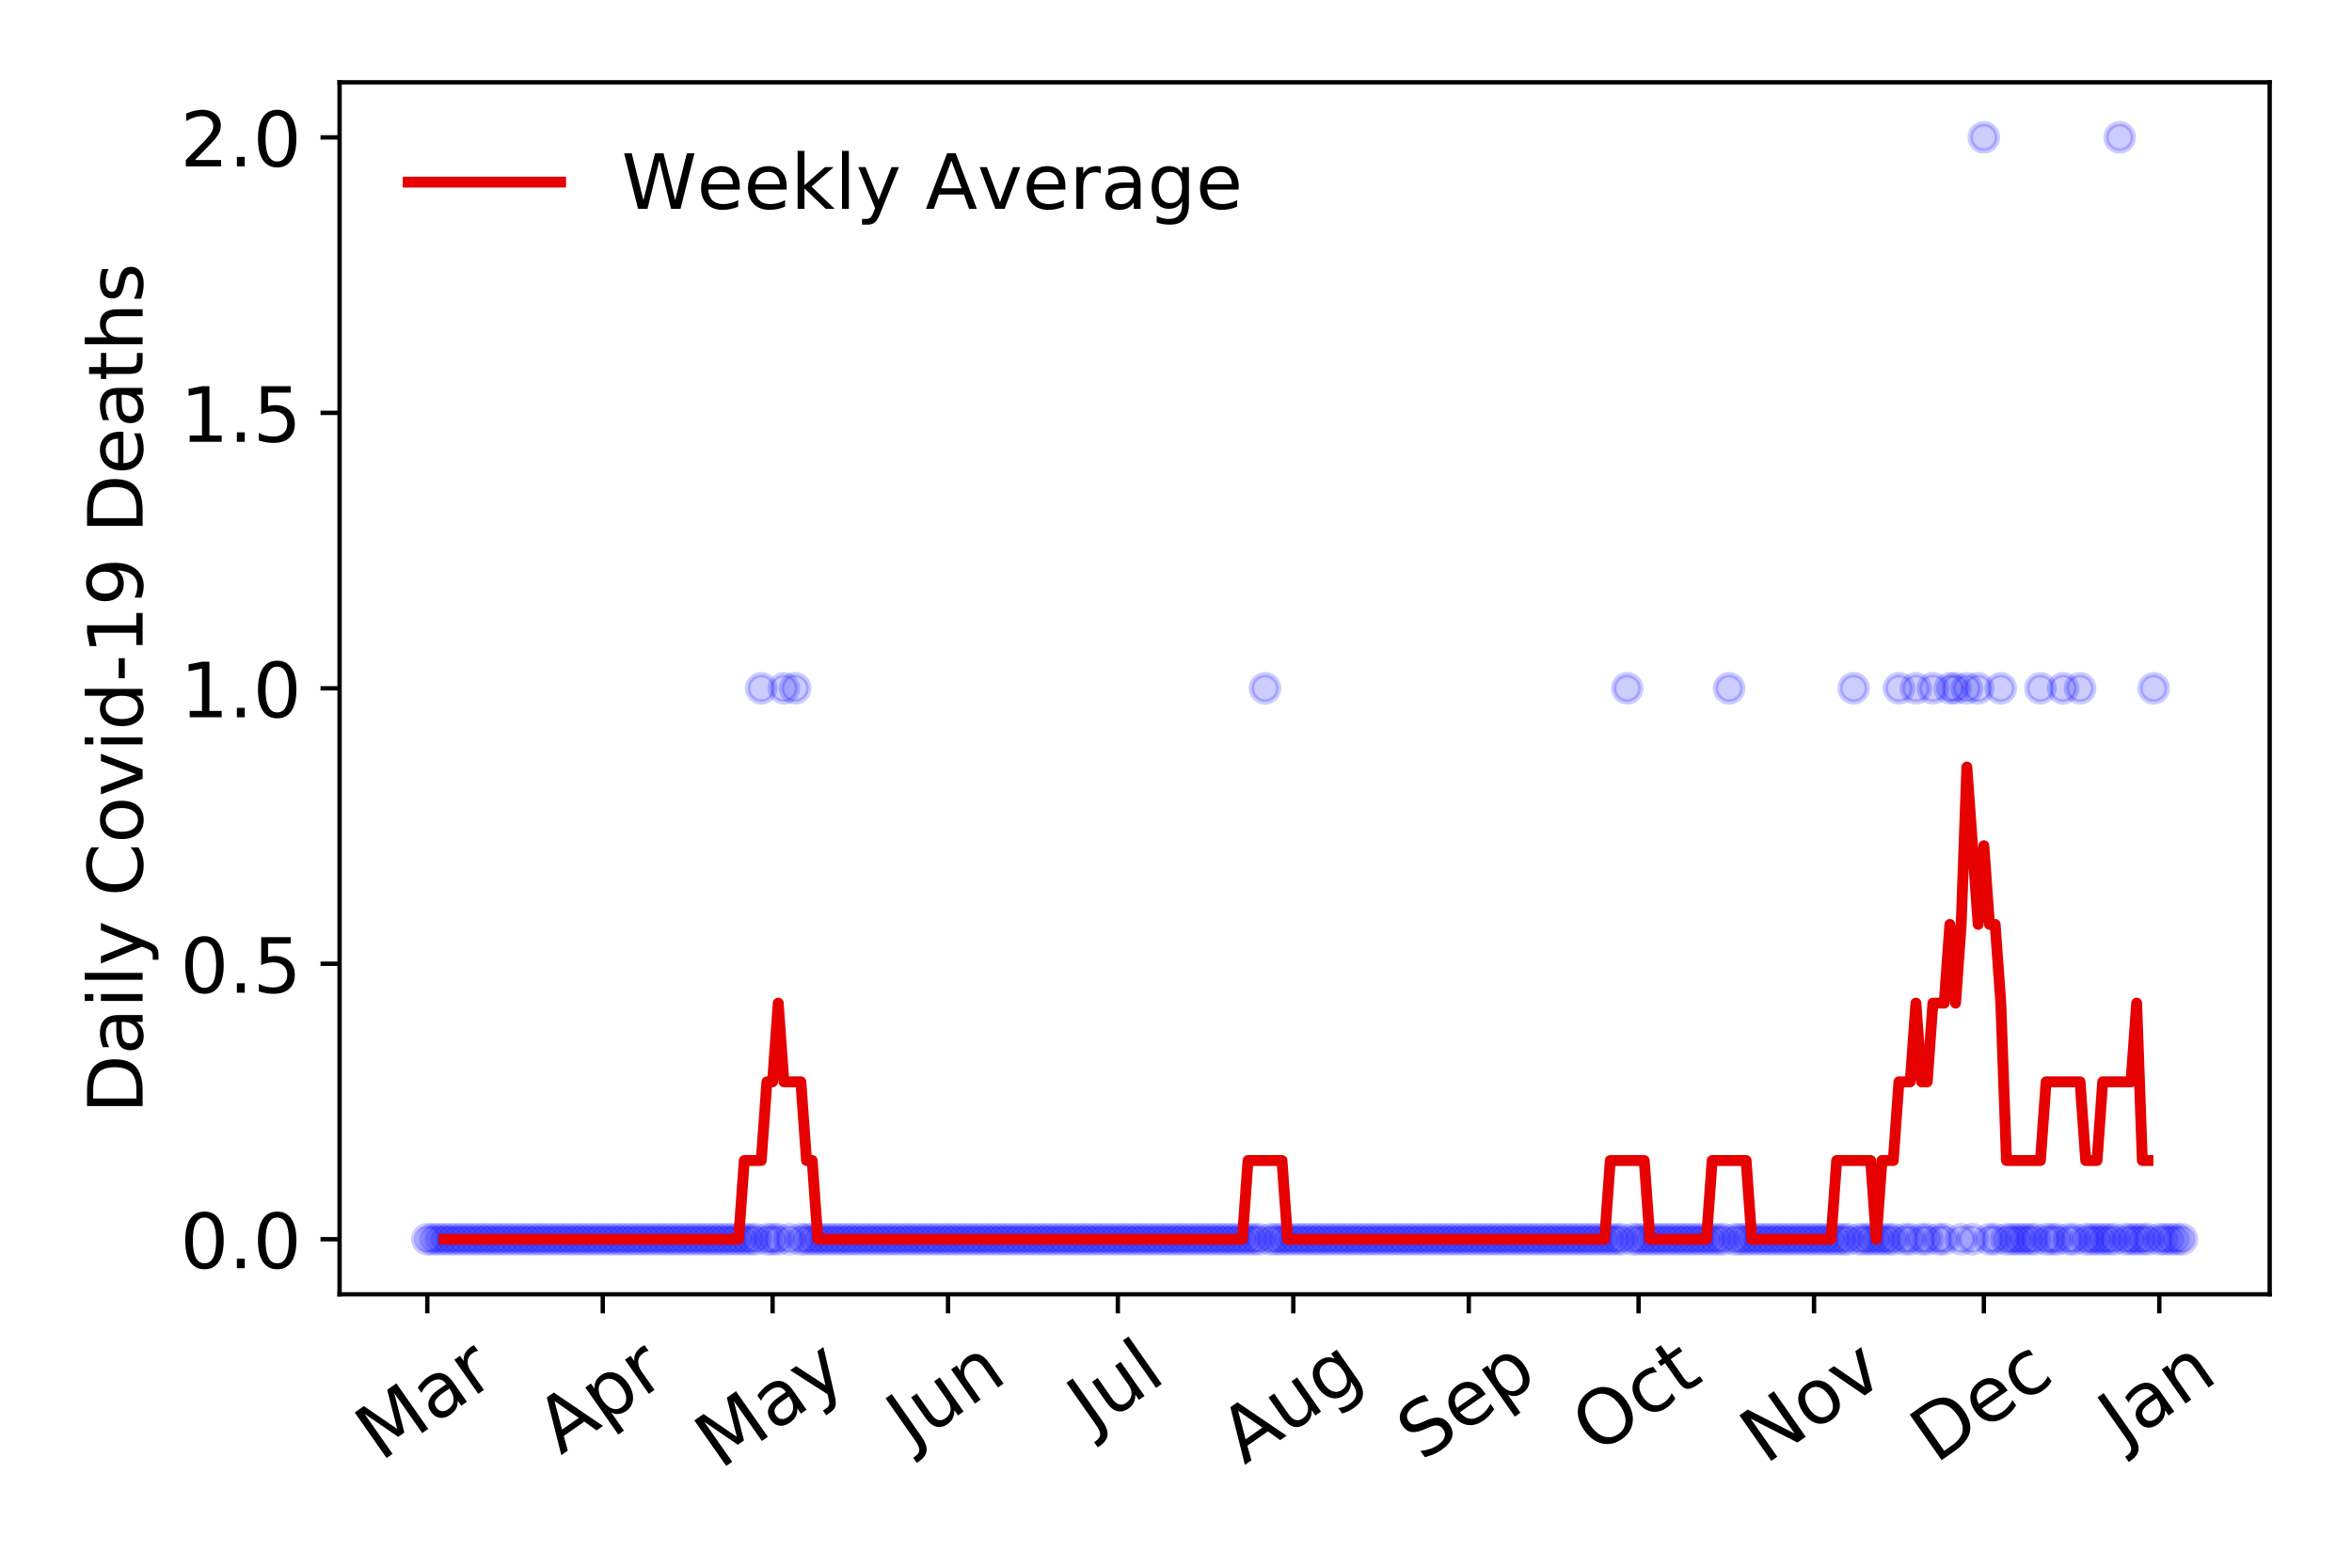 <?xml version="1.0" encoding="utf-8" standalone="no"?>
<!DOCTYPE svg PUBLIC "-//W3C//DTD SVG 1.1//EN"
  "http://www.w3.org/Graphics/SVG/1.1/DTD/svg11.dtd">
<!-- Created with matplotlib (https://matplotlib.org/) -->
<svg height="288pt" version="1.1" viewBox="0 0 432 288" width="432pt" xmlns="http://www.w3.org/2000/svg" xmlns:xlink="http://www.w3.org/1999/xlink">
 <defs>
  <style type="text/css">
*{stroke-linecap:butt;stroke-linejoin:round;}
  </style>
 </defs>
 <g id="figure_1">
  <g id="patch_1">
   <path d="M 0 288 
L 432 288 
L 432 0 
L 0 0 
z
" style="fill:#ffffff;"/>
  </g>
  <g id="axes_1">
   <g id="patch_2">
    <path d="M 62.37 237.778 
L 416.88 237.778 
L 416.88 15.12 
L 62.37 15.12 
z
" style="fill:#ffffff;"/>
   </g>
   <g id="matplotlib.axis_1">
    <g id="xtick_1">
     <g id="line2d_1">
      <defs>
       <path d="M 0 0 
L 0 3.5 
" id="mc37ce057cd" style="stroke:#000000;stroke-width:0.8;"/>
      </defs>
      <g>
       <use style="stroke:#000000;stroke-width:0.8;" x="78.484" xlink:href="#mc37ce057cd" y="237.778"/>
      </g>
     </g>
     <g id="text_1">
      <!-- Mar -->
      <defs>
       <path d="M 9.812 72.906 
L 24.516 72.906 
L 43.109 23.297 
L 61.812 72.906 
L 76.516 72.906 
L 76.516 0 
L 66.891 0 
L 66.891 64.016 
L 48.094 14.016 
L 38.188 14.016 
L 19.391 64.016 
L 19.391 0 
L 9.812 0 
z
" id="DejaVuSans-77"/>
       <path d="M 34.281 27.484 
Q 23.391 27.484 19.188 25 
Q 14.984 22.516 14.984 16.5 
Q 14.984 11.719 18.141 8.906 
Q 21.297 6.109 26.703 6.109 
Q 34.188 6.109 38.703 11.406 
Q 43.219 16.703 43.219 25.484 
L 43.219 27.484 
z
M 52.203 31.203 
L 52.203 0 
L 43.219 0 
L 43.219 8.297 
Q 40.141 3.328 35.547 0.953 
Q 30.953 -1.422 24.312 -1.422 
Q 15.922 -1.422 10.953 3.297 
Q 6 8.016 6 15.922 
Q 6 25.141 12.172 29.828 
Q 18.359 34.516 30.609 34.516 
L 43.219 34.516 
L 43.219 35.406 
Q 43.219 41.609 39.141 45 
Q 35.062 48.391 27.688 48.391 
Q 23 48.391 18.547 47.266 
Q 14.109 46.141 10.016 43.891 
L 10.016 52.203 
Q 14.938 54.109 19.578 55.047 
Q 24.219 56 28.609 56 
Q 40.484 56 46.344 49.844 
Q 52.203 43.703 52.203 31.203 
z
" id="DejaVuSans-97"/>
       <path d="M 41.109 46.297 
Q 39.594 47.172 37.812 47.578 
Q 36.031 48 33.891 48 
Q 26.266 48 22.188 43.047 
Q 18.109 38.094 18.109 28.812 
L 18.109 0 
L 9.078 0 
L 9.078 54.688 
L 18.109 54.688 
L 18.109 46.188 
Q 20.953 51.172 25.484 53.578 
Q 30.031 56 36.531 56 
Q 37.453 56 38.578 55.875 
Q 39.703 55.766 41.062 55.516 
z
" id="DejaVuSans-114"/>
      </defs>
      <g transform="translate(69.881 268.643)rotate(-35)scale(0.14 -0.14)">
       <use xlink:href="#DejaVuSans-77"/>
       <use x="86.279" xlink:href="#DejaVuSans-97"/>
       <use x="147.559" xlink:href="#DejaVuSans-114"/>
      </g>
     </g>
    </g>
    <g id="xtick_2">
     <g id="line2d_2">
      <g>
       <use style="stroke:#000000;stroke-width:0.8;" x="110.712" xlink:href="#mc37ce057cd" y="237.778"/>
      </g>
     </g>
     <g id="text_2">
      <!-- Apr -->
      <defs>
       <path d="M 34.188 63.188 
L 20.797 26.906 
L 47.609 26.906 
z
M 28.609 72.906 
L 39.797 72.906 
L 67.578 0 
L 57.328 0 
L 50.688 18.703 
L 17.828 18.703 
L 11.188 0 
L 0.781 0 
z
" id="DejaVuSans-65"/>
       <path d="M 18.109 8.203 
L 18.109 -20.797 
L 9.078 -20.797 
L 9.078 54.688 
L 18.109 54.688 
L 18.109 46.391 
Q 20.953 51.266 25.266 53.625 
Q 29.594 56 35.594 56 
Q 45.562 56 51.781 48.094 
Q 58.016 40.188 58.016 27.297 
Q 58.016 14.406 51.781 6.484 
Q 45.562 -1.422 35.594 -1.422 
Q 29.594 -1.422 25.266 0.953 
Q 20.953 3.328 18.109 8.203 
z
M 48.688 27.297 
Q 48.688 37.203 44.609 42.844 
Q 40.531 48.484 33.406 48.484 
Q 26.266 48.484 22.188 42.844 
Q 18.109 37.203 18.109 27.297 
Q 18.109 17.391 22.188 11.75 
Q 26.266 6.109 33.406 6.109 
Q 40.531 6.109 44.609 11.75 
Q 48.688 17.391 48.688 27.297 
z
" id="DejaVuSans-112"/>
      </defs>
      <g transform="translate(103.008 267.384)rotate(-35)scale(0.14 -0.14)">
       <use xlink:href="#DejaVuSans-65"/>
       <use x="68.408" xlink:href="#DejaVuSans-112"/>
       <use x="131.885" xlink:href="#DejaVuSans-114"/>
      </g>
     </g>
    </g>
    <g id="xtick_3">
     <g id="line2d_3">
      <g>
       <use style="stroke:#000000;stroke-width:0.8;" x="141.901" xlink:href="#mc37ce057cd" y="237.778"/>
      </g>
     </g>
     <g id="text_3">
      <!-- May -->
      <defs>
       <path d="M 32.172 -5.078 
Q 28.375 -14.844 24.75 -17.812 
Q 21.141 -20.797 15.094 -20.797 
L 7.906 -20.797 
L 7.906 -13.281 
L 13.188 -13.281 
Q 16.891 -13.281 18.938 -11.516 
Q 21 -9.766 23.484 -3.219 
L 25.094 0.875 
L 2.984 54.688 
L 12.5 54.688 
L 29.594 11.922 
L 46.688 54.688 
L 56.203 54.688 
z
" id="DejaVuSans-121"/>
      </defs>
      <g transform="translate(132.261 270.094)rotate(-35)scale(0.14 -0.14)">
       <use xlink:href="#DejaVuSans-77"/>
       <use x="86.279" xlink:href="#DejaVuSans-97"/>
       <use x="147.559" xlink:href="#DejaVuSans-121"/>
      </g>
     </g>
    </g>
    <g id="xtick_4">
     <g id="line2d_4">
      <g>
       <use style="stroke:#000000;stroke-width:0.8;" x="174.129" xlink:href="#mc37ce057cd" y="237.778"/>
      </g>
     </g>
     <g id="text_4">
      <!-- Jun -->
      <defs>
       <path d="M 9.812 72.906 
L 19.672 72.906 
L 19.672 5.078 
Q 19.672 -8.109 14.672 -14.062 
Q 9.672 -20.016 -1.422 -20.016 
L -5.172 -20.016 
L -5.172 -11.719 
L -2.094 -11.719 
Q 4.438 -11.719 7.125 -8.047 
Q 9.812 -4.391 9.812 5.078 
z
" id="DejaVuSans-74"/>
       <path d="M 8.5 21.578 
L 8.5 54.688 
L 17.484 54.688 
L 17.484 21.922 
Q 17.484 14.156 20.5 10.266 
Q 23.531 6.391 29.594 6.391 
Q 36.859 6.391 41.078 11.031 
Q 45.312 15.672 45.312 23.688 
L 45.312 54.688 
L 54.297 54.688 
L 54.297 0 
L 45.312 0 
L 45.312 8.406 
Q 42.047 3.422 37.719 1 
Q 33.406 -1.422 27.688 -1.422 
Q 18.266 -1.422 13.375 4.438 
Q 8.5 10.297 8.5 21.578 
z
M 31.109 56 
z
" id="DejaVuSans-117"/>
       <path d="M 54.891 33.016 
L 54.891 0 
L 45.906 0 
L 45.906 32.719 
Q 45.906 40.484 42.875 44.328 
Q 39.844 48.188 33.797 48.188 
Q 26.516 48.188 22.312 43.547 
Q 18.109 38.922 18.109 30.906 
L 18.109 0 
L 9.078 0 
L 9.078 54.688 
L 18.109 54.688 
L 18.109 46.188 
Q 21.344 51.125 25.703 53.562 
Q 30.078 56 35.797 56 
Q 45.219 56 50.047 50.172 
Q 54.891 44.344 54.891 33.016 
z
" id="DejaVuSans-110"/>
      </defs>
      <g transform="translate(167.385 266.039)rotate(-35)scale(0.14 -0.14)">
       <use xlink:href="#DejaVuSans-74"/>
       <use x="29.492" xlink:href="#DejaVuSans-117"/>
       <use x="92.871" xlink:href="#DejaVuSans-110"/>
      </g>
     </g>
    </g>
    <g id="xtick_5">
     <g id="line2d_5">
      <g>
       <use style="stroke:#000000;stroke-width:0.8;" x="205.318" xlink:href="#mc37ce057cd" y="237.778"/>
      </g>
     </g>
     <g id="text_5">
      <!-- Jul -->
      <defs>
       <path d="M 9.422 75.984 
L 18.406 75.984 
L 18.406 0 
L 9.422 0 
z
" id="DejaVuSans-108"/>
      </defs>
      <g transform="translate(200.615 263.181)rotate(-35)scale(0.14 -0.14)">
       <use xlink:href="#DejaVuSans-74"/>
       <use x="29.492" xlink:href="#DejaVuSans-117"/>
       <use x="92.871" xlink:href="#DejaVuSans-108"/>
      </g>
     </g>
    </g>
    <g id="xtick_6">
     <g id="line2d_6">
      <g>
       <use style="stroke:#000000;stroke-width:0.8;" x="237.546" xlink:href="#mc37ce057cd" y="237.778"/>
      </g>
     </g>
     <g id="text_6">
      <!-- Aug -->
      <defs>
       <path d="M 45.406 27.984 
Q 45.406 37.75 41.375 43.109 
Q 37.359 48.484 30.078 48.484 
Q 22.859 48.484 18.828 43.109 
Q 14.797 37.75 14.797 27.984 
Q 14.797 18.266 18.828 12.891 
Q 22.859 7.516 30.078 7.516 
Q 37.359 7.516 41.375 12.891 
Q 45.406 18.266 45.406 27.984 
z
M 54.391 6.781 
Q 54.391 -7.172 48.188 -13.984 
Q 42 -20.797 29.203 -20.797 
Q 24.469 -20.797 20.266 -20.094 
Q 16.062 -19.391 12.109 -17.922 
L 12.109 -9.188 
Q 16.062 -11.328 19.922 -12.344 
Q 23.781 -13.375 27.781 -13.375 
Q 36.625 -13.375 41.016 -8.766 
Q 45.406 -4.156 45.406 5.172 
L 45.406 9.625 
Q 42.625 4.781 38.281 2.391 
Q 33.938 0 27.875 0 
Q 17.828 0 11.672 7.656 
Q 5.516 15.328 5.516 27.984 
Q 5.516 40.672 11.672 48.328 
Q 17.828 56 27.875 56 
Q 33.938 56 38.281 53.609 
Q 42.625 51.219 45.406 46.391 
L 45.406 54.688 
L 54.391 54.688 
z
" id="DejaVuSans-103"/>
      </defs>
      <g transform="translate(228.565 269.172)rotate(-35)scale(0.14 -0.14)">
       <use xlink:href="#DejaVuSans-65"/>
       <use x="68.408" xlink:href="#DejaVuSans-117"/>
       <use x="131.787" xlink:href="#DejaVuSans-103"/>
      </g>
     </g>
    </g>
    <g id="xtick_7">
     <g id="line2d_7">
      <g>
       <use style="stroke:#000000;stroke-width:0.8;" x="269.774" xlink:href="#mc37ce057cd" y="237.778"/>
      </g>
     </g>
     <g id="text_7">
      <!-- Sep -->
      <defs>
       <path d="M 53.516 70.516 
L 53.516 60.891 
Q 47.906 63.578 42.922 64.891 
Q 37.938 66.219 33.297 66.219 
Q 25.25 66.219 20.875 63.094 
Q 16.5 59.969 16.5 54.203 
Q 16.5 49.359 19.406 46.891 
Q 22.312 44.438 30.422 42.922 
L 36.375 41.703 
Q 47.406 39.594 52.656 34.297 
Q 57.906 29 57.906 20.125 
Q 57.906 9.516 50.797 4.047 
Q 43.703 -1.422 29.984 -1.422 
Q 24.812 -1.422 18.969 -0.25 
Q 13.141 0.922 6.891 3.219 
L 6.891 13.375 
Q 12.891 10.016 18.656 8.297 
Q 24.422 6.594 29.984 6.594 
Q 38.422 6.594 43.016 9.906 
Q 47.609 13.234 47.609 19.391 
Q 47.609 24.75 44.312 27.781 
Q 41.016 30.812 33.5 32.328 
L 27.484 33.5 
Q 16.453 35.688 11.516 40.375 
Q 6.594 45.062 6.594 53.422 
Q 6.594 63.094 13.406 68.656 
Q 20.219 74.219 32.172 74.219 
Q 37.312 74.219 42.625 73.281 
Q 47.953 72.359 53.516 70.516 
z
" id="DejaVuSans-83"/>
       <path d="M 56.203 29.594 
L 56.203 25.203 
L 14.891 25.203 
Q 15.484 15.922 20.484 11.062 
Q 25.484 6.203 34.422 6.203 
Q 39.594 6.203 44.453 7.469 
Q 49.312 8.734 54.109 11.281 
L 54.109 2.781 
Q 49.266 0.734 44.188 -0.344 
Q 39.109 -1.422 33.891 -1.422 
Q 20.797 -1.422 13.156 6.188 
Q 5.516 13.812 5.516 26.812 
Q 5.516 40.234 12.766 48.109 
Q 20.016 56 32.328 56 
Q 43.359 56 49.781 48.891 
Q 56.203 41.797 56.203 29.594 
z
M 47.219 32.234 
Q 47.125 39.594 43.094 43.984 
Q 39.062 48.391 32.422 48.391 
Q 24.906 48.391 20.391 44.141 
Q 15.875 39.891 15.188 32.172 
z
" id="DejaVuSans-101"/>
      </defs>
      <g transform="translate(261.181 268.629)rotate(-35)scale(0.14 -0.14)">
       <use xlink:href="#DejaVuSans-83"/>
       <use x="63.477" xlink:href="#DejaVuSans-101"/>
       <use x="125" xlink:href="#DejaVuSans-112"/>
      </g>
     </g>
    </g>
    <g id="xtick_8">
     <g id="line2d_8">
      <g>
       <use style="stroke:#000000;stroke-width:0.8;" x="300.963" xlink:href="#mc37ce057cd" y="237.778"/>
      </g>
     </g>
     <g id="text_8">
      <!-- Oct -->
      <defs>
       <path d="M 39.406 66.219 
Q 28.656 66.219 22.328 58.203 
Q 16.016 50.203 16.016 36.375 
Q 16.016 22.609 22.328 14.594 
Q 28.656 6.594 39.406 6.594 
Q 50.141 6.594 56.422 14.594 
Q 62.703 22.609 62.703 36.375 
Q 62.703 50.203 56.422 58.203 
Q 50.141 66.219 39.406 66.219 
z
M 39.406 74.219 
Q 54.734 74.219 63.906 63.938 
Q 73.094 53.656 73.094 36.375 
Q 73.094 19.141 63.906 8.859 
Q 54.734 -1.422 39.406 -1.422 
Q 24.031 -1.422 14.812 8.828 
Q 5.609 19.094 5.609 36.375 
Q 5.609 53.656 14.812 63.938 
Q 24.031 74.219 39.406 74.219 
z
" id="DejaVuSans-79"/>
       <path d="M 48.781 52.594 
L 48.781 44.188 
Q 44.969 46.297 41.141 47.344 
Q 37.312 48.391 33.406 48.391 
Q 24.656 48.391 19.812 42.844 
Q 14.984 37.312 14.984 27.297 
Q 14.984 17.281 19.812 11.734 
Q 24.656 6.203 33.406 6.203 
Q 37.312 6.203 41.141 7.25 
Q 44.969 8.297 48.781 10.406 
L 48.781 2.094 
Q 45.016 0.344 40.984 -0.531 
Q 36.969 -1.422 32.422 -1.422 
Q 20.062 -1.422 12.781 6.344 
Q 5.516 14.109 5.516 27.297 
Q 5.516 40.672 12.859 48.328 
Q 20.219 56 33.016 56 
Q 37.156 56 41.109 55.141 
Q 45.062 54.297 48.781 52.594 
z
" id="DejaVuSans-99"/>
       <path d="M 18.312 70.219 
L 18.312 54.688 
L 36.812 54.688 
L 36.812 47.703 
L 18.312 47.703 
L 18.312 18.016 
Q 18.312 11.328 20.141 9.422 
Q 21.969 7.516 27.594 7.516 
L 36.812 7.516 
L 36.812 0 
L 27.594 0 
Q 17.188 0 13.234 3.875 
Q 9.281 7.766 9.281 18.016 
L 9.281 47.703 
L 2.688 47.703 
L 2.688 54.688 
L 9.281 54.688 
L 9.281 70.219 
z
" id="DejaVuSans-116"/>
      </defs>
      <g transform="translate(293.264 267.377)rotate(-35)scale(0.14 -0.14)">
       <use xlink:href="#DejaVuSans-79"/>
       <use x="78.711" xlink:href="#DejaVuSans-99"/>
       <use x="133.691" xlink:href="#DejaVuSans-116"/>
      </g>
     </g>
    </g>
    <g id="xtick_9">
     <g id="line2d_9">
      <g>
       <use style="stroke:#000000;stroke-width:0.8;" x="333.191" xlink:href="#mc37ce057cd" y="237.778"/>
      </g>
     </g>
     <g id="text_9">
      <!-- Nov -->
      <defs>
       <path d="M 9.812 72.906 
L 23.094 72.906 
L 55.422 11.922 
L 55.422 72.906 
L 64.984 72.906 
L 64.984 0 
L 51.703 0 
L 19.391 60.984 
L 19.391 0 
L 9.812 0 
z
" id="DejaVuSans-78"/>
       <path d="M 30.609 48.391 
Q 23.391 48.391 19.188 42.75 
Q 14.984 37.109 14.984 27.297 
Q 14.984 17.484 19.156 11.844 
Q 23.344 6.203 30.609 6.203 
Q 37.797 6.203 41.984 11.859 
Q 46.188 17.531 46.188 27.297 
Q 46.188 37.016 41.984 42.703 
Q 37.797 48.391 30.609 48.391 
z
M 30.609 56 
Q 42.328 56 49.016 48.375 
Q 55.719 40.766 55.719 27.297 
Q 55.719 13.875 49.016 6.219 
Q 42.328 -1.422 30.609 -1.422 
Q 18.844 -1.422 12.172 6.219 
Q 5.516 13.875 5.516 27.297 
Q 5.516 40.766 12.172 48.375 
Q 18.844 56 30.609 56 
z
" id="DejaVuSans-111"/>
       <path d="M 2.984 54.688 
L 12.5 54.688 
L 29.594 8.797 
L 46.688 54.688 
L 56.203 54.688 
L 35.688 0 
L 23.484 0 
z
" id="DejaVuSans-118"/>
      </defs>
      <g transform="translate(324.214 269.166)rotate(-35)scale(0.14 -0.14)">
       <use xlink:href="#DejaVuSans-78"/>
       <use x="74.805" xlink:href="#DejaVuSans-111"/>
       <use x="135.986" xlink:href="#DejaVuSans-118"/>
      </g>
     </g>
    </g>
    <g id="xtick_10">
     <g id="line2d_10">
      <g>
       <use style="stroke:#000000;stroke-width:0.8;" x="364.379" xlink:href="#mc37ce057cd" y="237.778"/>
      </g>
     </g>
     <g id="text_10">
      <!-- Dec -->
      <defs>
       <path d="M 19.672 64.797 
L 19.672 8.109 
L 31.594 8.109 
Q 46.688 8.109 53.688 14.938 
Q 60.688 21.781 60.688 36.531 
Q 60.688 51.172 53.688 57.984 
Q 46.688 64.797 31.594 64.797 
z
M 9.812 72.906 
L 30.078 72.906 
Q 51.266 72.906 61.172 64.094 
Q 71.094 55.281 71.094 36.531 
Q 71.094 17.672 61.125 8.828 
Q 51.172 0 30.078 0 
L 9.812 0 
z
" id="DejaVuSans-68"/>
      </defs>
      <g transform="translate(355.499 269.032)rotate(-35)scale(0.14 -0.14)">
       <use xlink:href="#DejaVuSans-68"/>
       <use x="77.002" xlink:href="#DejaVuSans-101"/>
       <use x="138.525" xlink:href="#DejaVuSans-99"/>
      </g>
     </g>
    </g>
    <g id="xtick_11">
     <g id="line2d_11">
      <g>
       <use style="stroke:#000000;stroke-width:0.8;" x="396.607" xlink:href="#mc37ce057cd" y="237.778"/>
      </g>
     </g>
     <g id="text_11">
      <!-- Jan -->
      <g transform="translate(389.984 265.871)rotate(-35)scale(0.14 -0.14)">
       <use xlink:href="#DejaVuSans-74"/>
       <use x="29.492" xlink:href="#DejaVuSans-97"/>
       <use x="90.771" xlink:href="#DejaVuSans-110"/>
      </g>
     </g>
    </g>
   </g>
   <g id="matplotlib.axis_2">
    <g id="ytick_1">
     <g id="line2d_12">
      <defs>
       <path d="M 0 0 
L -3.5 0 
" id="m649fde35b7" style="stroke:#000000;stroke-width:0.8;"/>
      </defs>
      <g>
       <use style="stroke:#000000;stroke-width:0.8;" x="62.37" xlink:href="#m649fde35b7" y="227.657"/>
      </g>
     </g>
     <g id="text_12">
      <!-- 0.0 -->
      <defs>
       <path d="M 31.781 66.406 
Q 24.172 66.406 20.328 58.906 
Q 16.5 51.422 16.5 36.375 
Q 16.5 21.391 20.328 13.891 
Q 24.172 6.391 31.781 6.391 
Q 39.453 6.391 43.281 13.891 
Q 47.125 21.391 47.125 36.375 
Q 47.125 51.422 43.281 58.906 
Q 39.453 66.406 31.781 66.406 
z
M 31.781 74.219 
Q 44.047 74.219 50.516 64.516 
Q 56.984 54.828 56.984 36.375 
Q 56.984 17.969 50.516 8.266 
Q 44.047 -1.422 31.781 -1.422 
Q 19.531 -1.422 13.062 8.266 
Q 6.594 17.969 6.594 36.375 
Q 6.594 54.828 13.062 64.516 
Q 19.531 74.219 31.781 74.219 
z
" id="DejaVuSans-48"/>
       <path d="M 10.688 12.406 
L 21 12.406 
L 21 0 
L 10.688 0 
z
" id="DejaVuSans-46"/>
      </defs>
      <g transform="translate(33.106 232.976)scale(0.14 -0.14)">
       <use xlink:href="#DejaVuSans-48"/>
       <use x="63.623" xlink:href="#DejaVuSans-46"/>
       <use x="95.41" xlink:href="#DejaVuSans-48"/>
      </g>
     </g>
    </g>
    <g id="ytick_2">
     <g id="line2d_13">
      <g>
       <use style="stroke:#000000;stroke-width:0.8;" x="62.37" xlink:href="#m649fde35b7" y="177.053"/>
      </g>
     </g>
     <g id="text_13">
      <!-- 0.5 -->
      <defs>
       <path d="M 10.797 72.906 
L 49.516 72.906 
L 49.516 64.594 
L 19.828 64.594 
L 19.828 46.734 
Q 21.969 47.469 24.109 47.828 
Q 26.266 48.188 28.422 48.188 
Q 40.625 48.188 47.75 41.5 
Q 54.891 34.812 54.891 23.391 
Q 54.891 11.625 47.562 5.094 
Q 40.234 -1.422 26.906 -1.422 
Q 22.312 -1.422 17.547 -0.641 
Q 12.797 0.141 7.719 1.703 
L 7.719 11.625 
Q 12.109 9.234 16.797 8.062 
Q 21.484 6.891 26.703 6.891 
Q 35.156 6.891 40.078 11.328 
Q 45.016 15.766 45.016 23.391 
Q 45.016 31 40.078 35.438 
Q 35.156 39.891 26.703 39.891 
Q 22.75 39.891 18.812 39.016 
Q 14.891 38.141 10.797 36.281 
z
" id="DejaVuSans-53"/>
      </defs>
      <g transform="translate(33.106 182.372)scale(0.14 -0.14)">
       <use xlink:href="#DejaVuSans-48"/>
       <use x="63.623" xlink:href="#DejaVuSans-46"/>
       <use x="95.41" xlink:href="#DejaVuSans-53"/>
      </g>
     </g>
    </g>
    <g id="ytick_3">
     <g id="line2d_14">
      <g>
       <use style="stroke:#000000;stroke-width:0.8;" x="62.37" xlink:href="#m649fde35b7" y="126.449"/>
      </g>
     </g>
     <g id="text_14">
      <!-- 1.0 -->
      <defs>
       <path d="M 12.406 8.297 
L 28.516 8.297 
L 28.516 63.922 
L 10.984 60.406 
L 10.984 69.391 
L 28.422 72.906 
L 38.281 72.906 
L 38.281 8.297 
L 54.391 8.297 
L 54.391 0 
L 12.406 0 
z
" id="DejaVuSans-49"/>
      </defs>
      <g transform="translate(33.106 131.768)scale(0.14 -0.14)">
       <use xlink:href="#DejaVuSans-49"/>
       <use x="63.623" xlink:href="#DejaVuSans-46"/>
       <use x="95.41" xlink:href="#DejaVuSans-48"/>
      </g>
     </g>
    </g>
    <g id="ytick_4">
     <g id="line2d_15">
      <g>
       <use style="stroke:#000000;stroke-width:0.8;" x="62.37" xlink:href="#m649fde35b7" y="75.845"/>
      </g>
     </g>
     <g id="text_15">
      <!-- 1.5 -->
      <g transform="translate(33.106 81.164)scale(0.14 -0.14)">
       <use xlink:href="#DejaVuSans-49"/>
       <use x="63.623" xlink:href="#DejaVuSans-46"/>
       <use x="95.41" xlink:href="#DejaVuSans-53"/>
      </g>
     </g>
    </g>
    <g id="ytick_5">
     <g id="line2d_16">
      <g>
       <use style="stroke:#000000;stroke-width:0.8;" x="62.37" xlink:href="#m649fde35b7" y="25.241"/>
      </g>
     </g>
     <g id="text_16">
      <!-- 2.0 -->
      <defs>
       <path d="M 19.188 8.297 
L 53.609 8.297 
L 53.609 0 
L 7.328 0 
L 7.328 8.297 
Q 12.938 14.109 22.625 23.891 
Q 32.328 33.688 34.812 36.531 
Q 39.547 41.844 41.422 45.531 
Q 43.312 49.219 43.312 52.781 
Q 43.312 58.594 39.234 62.25 
Q 35.156 65.922 28.609 65.922 
Q 23.969 65.922 18.812 64.312 
Q 13.672 62.703 7.812 59.422 
L 7.812 69.391 
Q 13.766 71.781 18.938 73 
Q 24.125 74.219 28.422 74.219 
Q 39.75 74.219 46.484 68.547 
Q 53.219 62.891 53.219 53.422 
Q 53.219 48.922 51.531 44.891 
Q 49.859 40.875 45.406 35.406 
Q 44.188 33.984 37.641 27.219 
Q 31.109 20.453 19.188 8.297 
z
" id="DejaVuSans-50"/>
      </defs>
      <g transform="translate(33.106 30.56)scale(0.14 -0.14)">
       <use xlink:href="#DejaVuSans-50"/>
       <use x="63.623" xlink:href="#DejaVuSans-46"/>
       <use x="95.41" xlink:href="#DejaVuSans-48"/>
      </g>
     </g>
    </g>
    <g id="text_17">
     <!-- Daily Covid-19 Deaths -->
     <defs>
      <path d="M 9.422 54.688 
L 18.406 54.688 
L 18.406 0 
L 9.422 0 
z
M 9.422 75.984 
L 18.406 75.984 
L 18.406 64.594 
L 9.422 64.594 
z
" id="DejaVuSans-105"/>
      <path id="DejaVuSans-32"/>
      <path d="M 64.406 67.281 
L 64.406 56.891 
Q 59.422 61.531 53.781 63.812 
Q 48.141 66.109 41.797 66.109 
Q 29.297 66.109 22.656 58.469 
Q 16.016 50.828 16.016 36.375 
Q 16.016 21.969 22.656 14.328 
Q 29.297 6.688 41.797 6.688 
Q 48.141 6.688 53.781 8.984 
Q 59.422 11.281 64.406 15.922 
L 64.406 5.609 
Q 59.234 2.094 53.438 0.328 
Q 47.656 -1.422 41.219 -1.422 
Q 24.656 -1.422 15.125 8.703 
Q 5.609 18.844 5.609 36.375 
Q 5.609 53.953 15.125 64.078 
Q 24.656 74.219 41.219 74.219 
Q 47.75 74.219 53.531 72.484 
Q 59.328 70.75 64.406 67.281 
z
" id="DejaVuSans-67"/>
      <path d="M 45.406 46.391 
L 45.406 75.984 
L 54.391 75.984 
L 54.391 0 
L 45.406 0 
L 45.406 8.203 
Q 42.578 3.328 38.25 0.953 
Q 33.938 -1.422 27.875 -1.422 
Q 17.969 -1.422 11.734 6.484 
Q 5.516 14.406 5.516 27.297 
Q 5.516 40.188 11.734 48.094 
Q 17.969 56 27.875 56 
Q 33.938 56 38.25 53.625 
Q 42.578 51.266 45.406 46.391 
z
M 14.797 27.297 
Q 14.797 17.391 18.875 11.75 
Q 22.953 6.109 30.078 6.109 
Q 37.203 6.109 41.297 11.75 
Q 45.406 17.391 45.406 27.297 
Q 45.406 37.203 41.297 42.844 
Q 37.203 48.484 30.078 48.484 
Q 22.953 48.484 18.875 42.844 
Q 14.797 37.203 14.797 27.297 
z
" id="DejaVuSans-100"/>
      <path d="M 4.891 31.391 
L 31.203 31.391 
L 31.203 23.391 
L 4.891 23.391 
z
" id="DejaVuSans-45"/>
      <path d="M 10.984 1.516 
L 10.984 10.5 
Q 14.703 8.734 18.5 7.812 
Q 22.312 6.891 25.984 6.891 
Q 35.75 6.891 40.891 13.453 
Q 46.047 20.016 46.781 33.406 
Q 43.953 29.203 39.594 26.953 
Q 35.25 24.703 29.984 24.703 
Q 19.047 24.703 12.672 31.312 
Q 6.297 37.938 6.297 49.422 
Q 6.297 60.641 12.938 67.422 
Q 19.578 74.219 30.609 74.219 
Q 43.266 74.219 49.922 64.516 
Q 56.594 54.828 56.594 36.375 
Q 56.594 19.141 48.406 8.859 
Q 40.234 -1.422 26.422 -1.422 
Q 22.703 -1.422 18.891 -0.688 
Q 15.094 0.047 10.984 1.516 
z
M 30.609 32.422 
Q 37.25 32.422 41.125 36.953 
Q 45.016 41.5 45.016 49.422 
Q 45.016 57.281 41.125 61.844 
Q 37.25 66.406 30.609 66.406 
Q 23.969 66.406 20.094 61.844 
Q 16.219 57.281 16.219 49.422 
Q 16.219 41.5 20.094 36.953 
Q 23.969 32.422 30.609 32.422 
z
" id="DejaVuSans-57"/>
      <path d="M 54.891 33.016 
L 54.891 0 
L 45.906 0 
L 45.906 32.719 
Q 45.906 40.484 42.875 44.328 
Q 39.844 48.188 33.797 48.188 
Q 26.516 48.188 22.312 43.547 
Q 18.109 38.922 18.109 30.906 
L 18.109 0 
L 9.078 0 
L 9.078 75.984 
L 18.109 75.984 
L 18.109 46.188 
Q 21.344 51.125 25.703 53.562 
Q 30.078 56 35.797 56 
Q 45.219 56 50.047 50.172 
Q 54.891 44.344 54.891 33.016 
z
" id="DejaVuSans-104"/>
      <path d="M 44.281 53.078 
L 44.281 44.578 
Q 40.484 46.531 36.375 47.5 
Q 32.281 48.484 27.875 48.484 
Q 21.188 48.484 17.844 46.438 
Q 14.5 44.391 14.5 40.281 
Q 14.5 37.156 16.891 35.375 
Q 19.281 33.594 26.516 31.984 
L 29.594 31.297 
Q 39.156 29.25 43.188 25.516 
Q 47.219 21.781 47.219 15.094 
Q 47.219 7.469 41.188 3.016 
Q 35.156 -1.422 24.609 -1.422 
Q 20.219 -1.422 15.453 -0.562 
Q 10.688 0.297 5.422 2 
L 5.422 11.281 
Q 10.406 8.688 15.234 7.391 
Q 20.062 6.109 24.812 6.109 
Q 31.156 6.109 34.562 8.281 
Q 37.984 10.453 37.984 14.406 
Q 37.984 18.062 35.516 20.016 
Q 33.062 21.969 24.703 23.781 
L 21.578 24.516 
Q 13.234 26.266 9.516 29.906 
Q 5.812 33.547 5.812 39.891 
Q 5.812 47.609 11.281 51.797 
Q 16.75 56 26.812 56 
Q 31.781 56 36.172 55.266 
Q 40.578 54.547 44.281 53.078 
z
" id="DejaVuSans-115"/>
     </defs>
     <g transform="translate(26.194 204.56)rotate(-90)scale(0.14 -0.14)">
      <use xlink:href="#DejaVuSans-68"/>
      <use x="77.002" xlink:href="#DejaVuSans-97"/>
      <use x="138.281" xlink:href="#DejaVuSans-105"/>
      <use x="166.064" xlink:href="#DejaVuSans-108"/>
      <use x="193.848" xlink:href="#DejaVuSans-121"/>
      <use x="253.027" xlink:href="#DejaVuSans-32"/>
      <use x="284.814" xlink:href="#DejaVuSans-67"/>
      <use x="354.639" xlink:href="#DejaVuSans-111"/>
      <use x="415.82" xlink:href="#DejaVuSans-118"/>
      <use x="475" xlink:href="#DejaVuSans-105"/>
      <use x="502.783" xlink:href="#DejaVuSans-100"/>
      <use x="566.26" xlink:href="#DejaVuSans-45"/>
      <use x="602.344" xlink:href="#DejaVuSans-49"/>
      <use x="665.967" xlink:href="#DejaVuSans-57"/>
      <use x="729.59" xlink:href="#DejaVuSans-32"/>
      <use x="761.377" xlink:href="#DejaVuSans-68"/>
      <use x="838.379" xlink:href="#DejaVuSans-101"/>
      <use x="899.902" xlink:href="#DejaVuSans-97"/>
      <use x="961.182" xlink:href="#DejaVuSans-116"/>
      <use x="1000.391" xlink:href="#DejaVuSans-104"/>
      <use x="1063.77" xlink:href="#DejaVuSans-115"/>
     </g>
    </g>
   </g>
   <g id="line2d_17">
    <defs>
     <path d="M 0 2.5 
C 0.663 2.5 1.299 2.237 1.768 1.768 
C 2.237 1.299 2.5 0.663 2.5 0 
C 2.5 -0.663 2.237 -1.299 1.768 -1.768 
C 1.299 -2.237 0.663 -2.5 0 -2.5 
C -0.663 -2.5 -1.299 -2.237 -1.768 -1.768 
C -2.237 -1.299 -2.5 -0.663 -2.5 0 
C -2.5 0.663 -2.237 1.299 -1.768 1.768 
C -1.299 2.237 -0.663 2.5 0 2.5 
z
" id="m2085b7ba35" style="stroke:#0000ff;stroke-opacity:0.2;"/>
    </defs>
    <g clip-path="url(#pc1d05e911d)">
     <use style="fill:#0000ff;fill-opacity:0.2;stroke:#0000ff;stroke-opacity:0.2;" x="78.484" xlink:href="#m2085b7ba35" y="227.657"/>
     <use style="fill:#0000ff;fill-opacity:0.2;stroke:#0000ff;stroke-opacity:0.2;" x="79.524" xlink:href="#m2085b7ba35" y="227.657"/>
     <use style="fill:#0000ff;fill-opacity:0.2;stroke:#0000ff;stroke-opacity:0.2;" x="80.563" xlink:href="#m2085b7ba35" y="227.657"/>
     <use style="fill:#0000ff;fill-opacity:0.2;stroke:#0000ff;stroke-opacity:0.2;" x="81.603" xlink:href="#m2085b7ba35" y="227.657"/>
     <use style="fill:#0000ff;fill-opacity:0.2;stroke:#0000ff;stroke-opacity:0.2;" x="82.643" xlink:href="#m2085b7ba35" y="227.657"/>
     <use style="fill:#0000ff;fill-opacity:0.2;stroke:#0000ff;stroke-opacity:0.2;" x="83.682" xlink:href="#m2085b7ba35" y="227.657"/>
     <use style="fill:#0000ff;fill-opacity:0.2;stroke:#0000ff;stroke-opacity:0.2;" x="84.722" xlink:href="#m2085b7ba35" y="227.657"/>
     <use style="fill:#0000ff;fill-opacity:0.2;stroke:#0000ff;stroke-opacity:0.2;" x="85.761" xlink:href="#m2085b7ba35" y="227.657"/>
     <use style="fill:#0000ff;fill-opacity:0.2;stroke:#0000ff;stroke-opacity:0.2;" x="86.801" xlink:href="#m2085b7ba35" y="227.657"/>
     <use style="fill:#0000ff;fill-opacity:0.2;stroke:#0000ff;stroke-opacity:0.2;" x="87.841" xlink:href="#m2085b7ba35" y="227.657"/>
     <use style="fill:#0000ff;fill-opacity:0.2;stroke:#0000ff;stroke-opacity:0.2;" x="88.88" xlink:href="#m2085b7ba35" y="227.657"/>
     <use style="fill:#0000ff;fill-opacity:0.2;stroke:#0000ff;stroke-opacity:0.2;" x="89.92" xlink:href="#m2085b7ba35" y="227.657"/>
     <use style="fill:#0000ff;fill-opacity:0.2;stroke:#0000ff;stroke-opacity:0.2;" x="90.96" xlink:href="#m2085b7ba35" y="227.657"/>
     <use style="fill:#0000ff;fill-opacity:0.2;stroke:#0000ff;stroke-opacity:0.2;" x="91.999" xlink:href="#m2085b7ba35" y="227.657"/>
     <use style="fill:#0000ff;fill-opacity:0.2;stroke:#0000ff;stroke-opacity:0.2;" x="93.039" xlink:href="#m2085b7ba35" y="227.657"/>
     <use style="fill:#0000ff;fill-opacity:0.2;stroke:#0000ff;stroke-opacity:0.2;" x="94.078" xlink:href="#m2085b7ba35" y="227.657"/>
     <use style="fill:#0000ff;fill-opacity:0.2;stroke:#0000ff;stroke-opacity:0.2;" x="95.118" xlink:href="#m2085b7ba35" y="227.657"/>
     <use style="fill:#0000ff;fill-opacity:0.2;stroke:#0000ff;stroke-opacity:0.2;" x="96.158" xlink:href="#m2085b7ba35" y="227.657"/>
     <use style="fill:#0000ff;fill-opacity:0.2;stroke:#0000ff;stroke-opacity:0.2;" x="97.197" xlink:href="#m2085b7ba35" y="227.657"/>
     <use style="fill:#0000ff;fill-opacity:0.2;stroke:#0000ff;stroke-opacity:0.2;" x="98.237" xlink:href="#m2085b7ba35" y="227.657"/>
     <use style="fill:#0000ff;fill-opacity:0.2;stroke:#0000ff;stroke-opacity:0.2;" x="99.276" xlink:href="#m2085b7ba35" y="227.657"/>
     <use style="fill:#0000ff;fill-opacity:0.2;stroke:#0000ff;stroke-opacity:0.2;" x="100.316" xlink:href="#m2085b7ba35" y="227.657"/>
     <use style="fill:#0000ff;fill-opacity:0.2;stroke:#0000ff;stroke-opacity:0.2;" x="101.356" xlink:href="#m2085b7ba35" y="227.657"/>
     <use style="fill:#0000ff;fill-opacity:0.2;stroke:#0000ff;stroke-opacity:0.2;" x="102.395" xlink:href="#m2085b7ba35" y="227.657"/>
     <use style="fill:#0000ff;fill-opacity:0.2;stroke:#0000ff;stroke-opacity:0.2;" x="103.435" xlink:href="#m2085b7ba35" y="227.657"/>
     <use style="fill:#0000ff;fill-opacity:0.2;stroke:#0000ff;stroke-opacity:0.2;" x="104.475" xlink:href="#m2085b7ba35" y="227.657"/>
     <use style="fill:#0000ff;fill-opacity:0.2;stroke:#0000ff;stroke-opacity:0.2;" x="105.514" xlink:href="#m2085b7ba35" y="227.657"/>
     <use style="fill:#0000ff;fill-opacity:0.2;stroke:#0000ff;stroke-opacity:0.2;" x="106.554" xlink:href="#m2085b7ba35" y="227.657"/>
     <use style="fill:#0000ff;fill-opacity:0.2;stroke:#0000ff;stroke-opacity:0.2;" x="107.593" xlink:href="#m2085b7ba35" y="227.657"/>
     <use style="fill:#0000ff;fill-opacity:0.2;stroke:#0000ff;stroke-opacity:0.2;" x="108.633" xlink:href="#m2085b7ba35" y="227.657"/>
     <use style="fill:#0000ff;fill-opacity:0.2;stroke:#0000ff;stroke-opacity:0.2;" x="109.673" xlink:href="#m2085b7ba35" y="227.657"/>
     <use style="fill:#0000ff;fill-opacity:0.2;stroke:#0000ff;stroke-opacity:0.2;" x="110.712" xlink:href="#m2085b7ba35" y="227.657"/>
     <use style="fill:#0000ff;fill-opacity:0.2;stroke:#0000ff;stroke-opacity:0.2;" x="111.752" xlink:href="#m2085b7ba35" y="227.657"/>
     <use style="fill:#0000ff;fill-opacity:0.2;stroke:#0000ff;stroke-opacity:0.2;" x="112.792" xlink:href="#m2085b7ba35" y="227.657"/>
     <use style="fill:#0000ff;fill-opacity:0.2;stroke:#0000ff;stroke-opacity:0.2;" x="113.831" xlink:href="#m2085b7ba35" y="227.657"/>
     <use style="fill:#0000ff;fill-opacity:0.2;stroke:#0000ff;stroke-opacity:0.2;" x="114.871" xlink:href="#m2085b7ba35" y="227.657"/>
     <use style="fill:#0000ff;fill-opacity:0.2;stroke:#0000ff;stroke-opacity:0.2;" x="115.91" xlink:href="#m2085b7ba35" y="227.657"/>
     <use style="fill:#0000ff;fill-opacity:0.2;stroke:#0000ff;stroke-opacity:0.2;" x="116.95" xlink:href="#m2085b7ba35" y="227.657"/>
     <use style="fill:#0000ff;fill-opacity:0.2;stroke:#0000ff;stroke-opacity:0.2;" x="117.99" xlink:href="#m2085b7ba35" y="227.657"/>
     <use style="fill:#0000ff;fill-opacity:0.2;stroke:#0000ff;stroke-opacity:0.2;" x="119.029" xlink:href="#m2085b7ba35" y="227.657"/>
     <use style="fill:#0000ff;fill-opacity:0.2;stroke:#0000ff;stroke-opacity:0.2;" x="120.069" xlink:href="#m2085b7ba35" y="227.657"/>
     <use style="fill:#0000ff;fill-opacity:0.2;stroke:#0000ff;stroke-opacity:0.2;" x="121.108" xlink:href="#m2085b7ba35" y="227.657"/>
     <use style="fill:#0000ff;fill-opacity:0.2;stroke:#0000ff;stroke-opacity:0.2;" x="122.148" xlink:href="#m2085b7ba35" y="227.657"/>
     <use style="fill:#0000ff;fill-opacity:0.2;stroke:#0000ff;stroke-opacity:0.2;" x="123.188" xlink:href="#m2085b7ba35" y="227.657"/>
     <use style="fill:#0000ff;fill-opacity:0.2;stroke:#0000ff;stroke-opacity:0.2;" x="124.227" xlink:href="#m2085b7ba35" y="227.657"/>
     <use style="fill:#0000ff;fill-opacity:0.2;stroke:#0000ff;stroke-opacity:0.2;" x="125.267" xlink:href="#m2085b7ba35" y="227.657"/>
     <use style="fill:#0000ff;fill-opacity:0.2;stroke:#0000ff;stroke-opacity:0.2;" x="126.307" xlink:href="#m2085b7ba35" y="227.657"/>
     <use style="fill:#0000ff;fill-opacity:0.2;stroke:#0000ff;stroke-opacity:0.2;" x="127.346" xlink:href="#m2085b7ba35" y="227.657"/>
     <use style="fill:#0000ff;fill-opacity:0.2;stroke:#0000ff;stroke-opacity:0.2;" x="128.386" xlink:href="#m2085b7ba35" y="227.657"/>
     <use style="fill:#0000ff;fill-opacity:0.2;stroke:#0000ff;stroke-opacity:0.2;" x="129.425" xlink:href="#m2085b7ba35" y="227.657"/>
     <use style="fill:#0000ff;fill-opacity:0.2;stroke:#0000ff;stroke-opacity:0.2;" x="130.465" xlink:href="#m2085b7ba35" y="227.657"/>
     <use style="fill:#0000ff;fill-opacity:0.2;stroke:#0000ff;stroke-opacity:0.2;" x="131.505" xlink:href="#m2085b7ba35" y="227.657"/>
     <use style="fill:#0000ff;fill-opacity:0.2;stroke:#0000ff;stroke-opacity:0.2;" x="132.544" xlink:href="#m2085b7ba35" y="227.657"/>
     <use style="fill:#0000ff;fill-opacity:0.2;stroke:#0000ff;stroke-opacity:0.2;" x="133.584" xlink:href="#m2085b7ba35" y="227.657"/>
     <use style="fill:#0000ff;fill-opacity:0.2;stroke:#0000ff;stroke-opacity:0.2;" x="134.624" xlink:href="#m2085b7ba35" y="227.657"/>
     <use style="fill:#0000ff;fill-opacity:0.2;stroke:#0000ff;stroke-opacity:0.2;" x="135.663" xlink:href="#m2085b7ba35" y="227.657"/>
     <use style="fill:#0000ff;fill-opacity:0.2;stroke:#0000ff;stroke-opacity:0.2;" x="136.703" xlink:href="#m2085b7ba35" y="227.657"/>
     <use style="fill:#0000ff;fill-opacity:0.2;stroke:#0000ff;stroke-opacity:0.2;" x="137.742" xlink:href="#m2085b7ba35" y="227.657"/>
     <use style="fill:#0000ff;fill-opacity:0.2;stroke:#0000ff;stroke-opacity:0.2;" x="138.782" xlink:href="#m2085b7ba35" y="227.657"/>
     <use style="fill:#0000ff;fill-opacity:0.2;stroke:#0000ff;stroke-opacity:0.2;" x="139.822" xlink:href="#m2085b7ba35" y="126.449"/>
     <use style="fill:#0000ff;fill-opacity:0.2;stroke:#0000ff;stroke-opacity:0.2;" x="140.861" xlink:href="#m2085b7ba35" y="227.657"/>
     <use style="fill:#0000ff;fill-opacity:0.2;stroke:#0000ff;stroke-opacity:0.2;" x="141.901" xlink:href="#m2085b7ba35" y="227.657"/>
     <use style="fill:#0000ff;fill-opacity:0.2;stroke:#0000ff;stroke-opacity:0.2;" x="142.94" xlink:href="#m2085b7ba35" y="227.657"/>
     <use style="fill:#0000ff;fill-opacity:0.2;stroke:#0000ff;stroke-opacity:0.2;" x="143.98" xlink:href="#m2085b7ba35" y="126.449"/>
     <use style="fill:#0000ff;fill-opacity:0.2;stroke:#0000ff;stroke-opacity:0.2;" x="145.02" xlink:href="#m2085b7ba35" y="227.657"/>
     <use style="fill:#0000ff;fill-opacity:0.2;stroke:#0000ff;stroke-opacity:0.2;" x="146.059" xlink:href="#m2085b7ba35" y="126.449"/>
     <use style="fill:#0000ff;fill-opacity:0.2;stroke:#0000ff;stroke-opacity:0.2;" x="147.099" xlink:href="#m2085b7ba35" y="227.657"/>
     <use style="fill:#0000ff;fill-opacity:0.2;stroke:#0000ff;stroke-opacity:0.2;" x="148.139" xlink:href="#m2085b7ba35" y="227.657"/>
     <use style="fill:#0000ff;fill-opacity:0.2;stroke:#0000ff;stroke-opacity:0.2;" x="149.178" xlink:href="#m2085b7ba35" y="227.657"/>
     <use style="fill:#0000ff;fill-opacity:0.2;stroke:#0000ff;stroke-opacity:0.2;" x="150.218" xlink:href="#m2085b7ba35" y="227.657"/>
     <use style="fill:#0000ff;fill-opacity:0.2;stroke:#0000ff;stroke-opacity:0.2;" x="151.257" xlink:href="#m2085b7ba35" y="227.657"/>
     <use style="fill:#0000ff;fill-opacity:0.2;stroke:#0000ff;stroke-opacity:0.2;" x="152.297" xlink:href="#m2085b7ba35" y="227.657"/>
     <use style="fill:#0000ff;fill-opacity:0.2;stroke:#0000ff;stroke-opacity:0.2;" x="153.337" xlink:href="#m2085b7ba35" y="227.657"/>
     <use style="fill:#0000ff;fill-opacity:0.2;stroke:#0000ff;stroke-opacity:0.2;" x="154.376" xlink:href="#m2085b7ba35" y="227.657"/>
     <use style="fill:#0000ff;fill-opacity:0.2;stroke:#0000ff;stroke-opacity:0.2;" x="155.416" xlink:href="#m2085b7ba35" y="227.657"/>
     <use style="fill:#0000ff;fill-opacity:0.2;stroke:#0000ff;stroke-opacity:0.2;" x="156.455" xlink:href="#m2085b7ba35" y="227.657"/>
     <use style="fill:#0000ff;fill-opacity:0.2;stroke:#0000ff;stroke-opacity:0.2;" x="157.495" xlink:href="#m2085b7ba35" y="227.657"/>
     <use style="fill:#0000ff;fill-opacity:0.2;stroke:#0000ff;stroke-opacity:0.2;" x="158.535" xlink:href="#m2085b7ba35" y="227.657"/>
     <use style="fill:#0000ff;fill-opacity:0.2;stroke:#0000ff;stroke-opacity:0.2;" x="159.574" xlink:href="#m2085b7ba35" y="227.657"/>
     <use style="fill:#0000ff;fill-opacity:0.2;stroke:#0000ff;stroke-opacity:0.2;" x="160.614" xlink:href="#m2085b7ba35" y="227.657"/>
     <use style="fill:#0000ff;fill-opacity:0.2;stroke:#0000ff;stroke-opacity:0.2;" x="161.654" xlink:href="#m2085b7ba35" y="227.657"/>
     <use style="fill:#0000ff;fill-opacity:0.2;stroke:#0000ff;stroke-opacity:0.2;" x="162.693" xlink:href="#m2085b7ba35" y="227.657"/>
     <use style="fill:#0000ff;fill-opacity:0.2;stroke:#0000ff;stroke-opacity:0.2;" x="163.733" xlink:href="#m2085b7ba35" y="227.657"/>
     <use style="fill:#0000ff;fill-opacity:0.2;stroke:#0000ff;stroke-opacity:0.2;" x="164.772" xlink:href="#m2085b7ba35" y="227.657"/>
     <use style="fill:#0000ff;fill-opacity:0.2;stroke:#0000ff;stroke-opacity:0.2;" x="165.812" xlink:href="#m2085b7ba35" y="227.657"/>
     <use style="fill:#0000ff;fill-opacity:0.2;stroke:#0000ff;stroke-opacity:0.2;" x="166.852" xlink:href="#m2085b7ba35" y="227.657"/>
     <use style="fill:#0000ff;fill-opacity:0.2;stroke:#0000ff;stroke-opacity:0.2;" x="167.891" xlink:href="#m2085b7ba35" y="227.657"/>
     <use style="fill:#0000ff;fill-opacity:0.2;stroke:#0000ff;stroke-opacity:0.2;" x="168.931" xlink:href="#m2085b7ba35" y="227.657"/>
     <use style="fill:#0000ff;fill-opacity:0.2;stroke:#0000ff;stroke-opacity:0.2;" x="169.971" xlink:href="#m2085b7ba35" y="227.657"/>
     <use style="fill:#0000ff;fill-opacity:0.2;stroke:#0000ff;stroke-opacity:0.2;" x="171.01" xlink:href="#m2085b7ba35" y="227.657"/>
     <use style="fill:#0000ff;fill-opacity:0.2;stroke:#0000ff;stroke-opacity:0.2;" x="172.05" xlink:href="#m2085b7ba35" y="227.657"/>
     <use style="fill:#0000ff;fill-opacity:0.2;stroke:#0000ff;stroke-opacity:0.2;" x="173.089" xlink:href="#m2085b7ba35" y="227.657"/>
     <use style="fill:#0000ff;fill-opacity:0.2;stroke:#0000ff;stroke-opacity:0.2;" x="174.129" xlink:href="#m2085b7ba35" y="227.657"/>
     <use style="fill:#0000ff;fill-opacity:0.2;stroke:#0000ff;stroke-opacity:0.2;" x="175.169" xlink:href="#m2085b7ba35" y="227.657"/>
     <use style="fill:#0000ff;fill-opacity:0.2;stroke:#0000ff;stroke-opacity:0.2;" x="176.208" xlink:href="#m2085b7ba35" y="227.657"/>
     <use style="fill:#0000ff;fill-opacity:0.2;stroke:#0000ff;stroke-opacity:0.2;" x="177.248" xlink:href="#m2085b7ba35" y="227.657"/>
     <use style="fill:#0000ff;fill-opacity:0.2;stroke:#0000ff;stroke-opacity:0.2;" x="178.287" xlink:href="#m2085b7ba35" y="227.657"/>
     <use style="fill:#0000ff;fill-opacity:0.2;stroke:#0000ff;stroke-opacity:0.2;" x="179.327" xlink:href="#m2085b7ba35" y="227.657"/>
     <use style="fill:#0000ff;fill-opacity:0.2;stroke:#0000ff;stroke-opacity:0.2;" x="180.367" xlink:href="#m2085b7ba35" y="227.657"/>
     <use style="fill:#0000ff;fill-opacity:0.2;stroke:#0000ff;stroke-opacity:0.2;" x="181.406" xlink:href="#m2085b7ba35" y="227.657"/>
     <use style="fill:#0000ff;fill-opacity:0.2;stroke:#0000ff;stroke-opacity:0.2;" x="182.446" xlink:href="#m2085b7ba35" y="227.657"/>
     <use style="fill:#0000ff;fill-opacity:0.2;stroke:#0000ff;stroke-opacity:0.2;" x="183.486" xlink:href="#m2085b7ba35" y="227.657"/>
     <use style="fill:#0000ff;fill-opacity:0.2;stroke:#0000ff;stroke-opacity:0.2;" x="184.525" xlink:href="#m2085b7ba35" y="227.657"/>
     <use style="fill:#0000ff;fill-opacity:0.2;stroke:#0000ff;stroke-opacity:0.2;" x="185.565" xlink:href="#m2085b7ba35" y="227.657"/>
     <use style="fill:#0000ff;fill-opacity:0.2;stroke:#0000ff;stroke-opacity:0.2;" x="186.604" xlink:href="#m2085b7ba35" y="227.657"/>
     <use style="fill:#0000ff;fill-opacity:0.2;stroke:#0000ff;stroke-opacity:0.2;" x="187.644" xlink:href="#m2085b7ba35" y="227.657"/>
     <use style="fill:#0000ff;fill-opacity:0.2;stroke:#0000ff;stroke-opacity:0.2;" x="188.684" xlink:href="#m2085b7ba35" y="227.657"/>
     <use style="fill:#0000ff;fill-opacity:0.2;stroke:#0000ff;stroke-opacity:0.2;" x="189.723" xlink:href="#m2085b7ba35" y="227.657"/>
     <use style="fill:#0000ff;fill-opacity:0.2;stroke:#0000ff;stroke-opacity:0.2;" x="190.763" xlink:href="#m2085b7ba35" y="227.657"/>
     <use style="fill:#0000ff;fill-opacity:0.2;stroke:#0000ff;stroke-opacity:0.2;" x="191.803" xlink:href="#m2085b7ba35" y="227.657"/>
     <use style="fill:#0000ff;fill-opacity:0.2;stroke:#0000ff;stroke-opacity:0.2;" x="192.842" xlink:href="#m2085b7ba35" y="227.657"/>
     <use style="fill:#0000ff;fill-opacity:0.2;stroke:#0000ff;stroke-opacity:0.2;" x="193.882" xlink:href="#m2085b7ba35" y="227.657"/>
     <use style="fill:#0000ff;fill-opacity:0.2;stroke:#0000ff;stroke-opacity:0.2;" x="194.921" xlink:href="#m2085b7ba35" y="227.657"/>
     <use style="fill:#0000ff;fill-opacity:0.2;stroke:#0000ff;stroke-opacity:0.2;" x="195.961" xlink:href="#m2085b7ba35" y="227.657"/>
     <use style="fill:#0000ff;fill-opacity:0.2;stroke:#0000ff;stroke-opacity:0.2;" x="197.001" xlink:href="#m2085b7ba35" y="227.657"/>
     <use style="fill:#0000ff;fill-opacity:0.2;stroke:#0000ff;stroke-opacity:0.2;" x="198.04" xlink:href="#m2085b7ba35" y="227.657"/>
     <use style="fill:#0000ff;fill-opacity:0.2;stroke:#0000ff;stroke-opacity:0.2;" x="199.08" xlink:href="#m2085b7ba35" y="227.657"/>
     <use style="fill:#0000ff;fill-opacity:0.2;stroke:#0000ff;stroke-opacity:0.2;" x="200.119" xlink:href="#m2085b7ba35" y="227.657"/>
     <use style="fill:#0000ff;fill-opacity:0.2;stroke:#0000ff;stroke-opacity:0.2;" x="201.159" xlink:href="#m2085b7ba35" y="227.657"/>
     <use style="fill:#0000ff;fill-opacity:0.2;stroke:#0000ff;stroke-opacity:0.2;" x="202.199" xlink:href="#m2085b7ba35" y="227.657"/>
     <use style="fill:#0000ff;fill-opacity:0.2;stroke:#0000ff;stroke-opacity:0.2;" x="203.238" xlink:href="#m2085b7ba35" y="227.657"/>
     <use style="fill:#0000ff;fill-opacity:0.2;stroke:#0000ff;stroke-opacity:0.2;" x="204.278" xlink:href="#m2085b7ba35" y="227.657"/>
     <use style="fill:#0000ff;fill-opacity:0.2;stroke:#0000ff;stroke-opacity:0.2;" x="205.318" xlink:href="#m2085b7ba35" y="227.657"/>
     <use style="fill:#0000ff;fill-opacity:0.2;stroke:#0000ff;stroke-opacity:0.2;" x="206.357" xlink:href="#m2085b7ba35" y="227.657"/>
     <use style="fill:#0000ff;fill-opacity:0.2;stroke:#0000ff;stroke-opacity:0.2;" x="207.397" xlink:href="#m2085b7ba35" y="227.657"/>
     <use style="fill:#0000ff;fill-opacity:0.2;stroke:#0000ff;stroke-opacity:0.2;" x="208.436" xlink:href="#m2085b7ba35" y="227.657"/>
     <use style="fill:#0000ff;fill-opacity:0.2;stroke:#0000ff;stroke-opacity:0.2;" x="209.476" xlink:href="#m2085b7ba35" y="227.657"/>
     <use style="fill:#0000ff;fill-opacity:0.2;stroke:#0000ff;stroke-opacity:0.2;" x="210.516" xlink:href="#m2085b7ba35" y="227.657"/>
     <use style="fill:#0000ff;fill-opacity:0.2;stroke:#0000ff;stroke-opacity:0.2;" x="211.555" xlink:href="#m2085b7ba35" y="227.657"/>
     <use style="fill:#0000ff;fill-opacity:0.2;stroke:#0000ff;stroke-opacity:0.2;" x="212.595" xlink:href="#m2085b7ba35" y="227.657"/>
     <use style="fill:#0000ff;fill-opacity:0.2;stroke:#0000ff;stroke-opacity:0.2;" x="213.635" xlink:href="#m2085b7ba35" y="227.657"/>
     <use style="fill:#0000ff;fill-opacity:0.2;stroke:#0000ff;stroke-opacity:0.2;" x="214.674" xlink:href="#m2085b7ba35" y="227.657"/>
     <use style="fill:#0000ff;fill-opacity:0.2;stroke:#0000ff;stroke-opacity:0.2;" x="215.714" xlink:href="#m2085b7ba35" y="227.657"/>
     <use style="fill:#0000ff;fill-opacity:0.2;stroke:#0000ff;stroke-opacity:0.2;" x="216.753" xlink:href="#m2085b7ba35" y="227.657"/>
     <use style="fill:#0000ff;fill-opacity:0.2;stroke:#0000ff;stroke-opacity:0.2;" x="217.793" xlink:href="#m2085b7ba35" y="227.657"/>
     <use style="fill:#0000ff;fill-opacity:0.2;stroke:#0000ff;stroke-opacity:0.2;" x="218.833" xlink:href="#m2085b7ba35" y="227.657"/>
     <use style="fill:#0000ff;fill-opacity:0.2;stroke:#0000ff;stroke-opacity:0.2;" x="219.872" xlink:href="#m2085b7ba35" y="227.657"/>
     <use style="fill:#0000ff;fill-opacity:0.2;stroke:#0000ff;stroke-opacity:0.2;" x="220.912" xlink:href="#m2085b7ba35" y="227.657"/>
     <use style="fill:#0000ff;fill-opacity:0.2;stroke:#0000ff;stroke-opacity:0.2;" x="221.951" xlink:href="#m2085b7ba35" y="227.657"/>
     <use style="fill:#0000ff;fill-opacity:0.2;stroke:#0000ff;stroke-opacity:0.2;" x="222.991" xlink:href="#m2085b7ba35" y="227.657"/>
     <use style="fill:#0000ff;fill-opacity:0.2;stroke:#0000ff;stroke-opacity:0.2;" x="224.031" xlink:href="#m2085b7ba35" y="227.657"/>
     <use style="fill:#0000ff;fill-opacity:0.2;stroke:#0000ff;stroke-opacity:0.2;" x="225.07" xlink:href="#m2085b7ba35" y="227.657"/>
     <use style="fill:#0000ff;fill-opacity:0.2;stroke:#0000ff;stroke-opacity:0.2;" x="226.11" xlink:href="#m2085b7ba35" y="227.657"/>
     <use style="fill:#0000ff;fill-opacity:0.2;stroke:#0000ff;stroke-opacity:0.2;" x="227.15" xlink:href="#m2085b7ba35" y="227.657"/>
     <use style="fill:#0000ff;fill-opacity:0.2;stroke:#0000ff;stroke-opacity:0.2;" x="228.189" xlink:href="#m2085b7ba35" y="227.657"/>
     <use style="fill:#0000ff;fill-opacity:0.2;stroke:#0000ff;stroke-opacity:0.2;" x="229.229" xlink:href="#m2085b7ba35" y="227.657"/>
     <use style="fill:#0000ff;fill-opacity:0.2;stroke:#0000ff;stroke-opacity:0.2;" x="230.268" xlink:href="#m2085b7ba35" y="227.657"/>
     <use style="fill:#0000ff;fill-opacity:0.2;stroke:#0000ff;stroke-opacity:0.2;" x="231.308" xlink:href="#m2085b7ba35" y="227.657"/>
     <use style="fill:#0000ff;fill-opacity:0.2;stroke:#0000ff;stroke-opacity:0.2;" x="232.348" xlink:href="#m2085b7ba35" y="126.449"/>
     <use style="fill:#0000ff;fill-opacity:0.2;stroke:#0000ff;stroke-opacity:0.2;" x="233.387" xlink:href="#m2085b7ba35" y="227.657"/>
     <use style="fill:#0000ff;fill-opacity:0.2;stroke:#0000ff;stroke-opacity:0.2;" x="234.427" xlink:href="#m2085b7ba35" y="227.657"/>
     <use style="fill:#0000ff;fill-opacity:0.2;stroke:#0000ff;stroke-opacity:0.2;" x="235.467" xlink:href="#m2085b7ba35" y="227.657"/>
     <use style="fill:#0000ff;fill-opacity:0.2;stroke:#0000ff;stroke-opacity:0.2;" x="236.506" xlink:href="#m2085b7ba35" y="227.657"/>
     <use style="fill:#0000ff;fill-opacity:0.2;stroke:#0000ff;stroke-opacity:0.2;" x="237.546" xlink:href="#m2085b7ba35" y="227.657"/>
     <use style="fill:#0000ff;fill-opacity:0.2;stroke:#0000ff;stroke-opacity:0.2;" x="238.585" xlink:href="#m2085b7ba35" y="227.657"/>
     <use style="fill:#0000ff;fill-opacity:0.2;stroke:#0000ff;stroke-opacity:0.2;" x="239.625" xlink:href="#m2085b7ba35" y="227.657"/>
     <use style="fill:#0000ff;fill-opacity:0.2;stroke:#0000ff;stroke-opacity:0.2;" x="240.665" xlink:href="#m2085b7ba35" y="227.657"/>
     <use style="fill:#0000ff;fill-opacity:0.2;stroke:#0000ff;stroke-opacity:0.2;" x="241.704" xlink:href="#m2085b7ba35" y="227.657"/>
     <use style="fill:#0000ff;fill-opacity:0.2;stroke:#0000ff;stroke-opacity:0.2;" x="242.744" xlink:href="#m2085b7ba35" y="227.657"/>
     <use style="fill:#0000ff;fill-opacity:0.2;stroke:#0000ff;stroke-opacity:0.2;" x="243.783" xlink:href="#m2085b7ba35" y="227.657"/>
     <use style="fill:#0000ff;fill-opacity:0.2;stroke:#0000ff;stroke-opacity:0.2;" x="244.823" xlink:href="#m2085b7ba35" y="227.657"/>
     <use style="fill:#0000ff;fill-opacity:0.2;stroke:#0000ff;stroke-opacity:0.2;" x="245.863" xlink:href="#m2085b7ba35" y="227.657"/>
     <use style="fill:#0000ff;fill-opacity:0.2;stroke:#0000ff;stroke-opacity:0.2;" x="246.902" xlink:href="#m2085b7ba35" y="227.657"/>
     <use style="fill:#0000ff;fill-opacity:0.2;stroke:#0000ff;stroke-opacity:0.2;" x="247.942" xlink:href="#m2085b7ba35" y="227.657"/>
     <use style="fill:#0000ff;fill-opacity:0.2;stroke:#0000ff;stroke-opacity:0.2;" x="248.982" xlink:href="#m2085b7ba35" y="227.657"/>
     <use style="fill:#0000ff;fill-opacity:0.2;stroke:#0000ff;stroke-opacity:0.2;" x="250.021" xlink:href="#m2085b7ba35" y="227.657"/>
     <use style="fill:#0000ff;fill-opacity:0.2;stroke:#0000ff;stroke-opacity:0.2;" x="251.061" xlink:href="#m2085b7ba35" y="227.657"/>
     <use style="fill:#0000ff;fill-opacity:0.2;stroke:#0000ff;stroke-opacity:0.2;" x="252.1" xlink:href="#m2085b7ba35" y="227.657"/>
     <use style="fill:#0000ff;fill-opacity:0.2;stroke:#0000ff;stroke-opacity:0.2;" x="253.14" xlink:href="#m2085b7ba35" y="227.657"/>
     <use style="fill:#0000ff;fill-opacity:0.2;stroke:#0000ff;stroke-opacity:0.2;" x="254.18" xlink:href="#m2085b7ba35" y="227.657"/>
     <use style="fill:#0000ff;fill-opacity:0.2;stroke:#0000ff;stroke-opacity:0.2;" x="255.219" xlink:href="#m2085b7ba35" y="227.657"/>
     <use style="fill:#0000ff;fill-opacity:0.2;stroke:#0000ff;stroke-opacity:0.2;" x="256.259" xlink:href="#m2085b7ba35" y="227.657"/>
     <use style="fill:#0000ff;fill-opacity:0.2;stroke:#0000ff;stroke-opacity:0.2;" x="257.299" xlink:href="#m2085b7ba35" y="227.657"/>
     <use style="fill:#0000ff;fill-opacity:0.2;stroke:#0000ff;stroke-opacity:0.2;" x="258.338" xlink:href="#m2085b7ba35" y="227.657"/>
     <use style="fill:#0000ff;fill-opacity:0.2;stroke:#0000ff;stroke-opacity:0.2;" x="259.378" xlink:href="#m2085b7ba35" y="227.657"/>
     <use style="fill:#0000ff;fill-opacity:0.2;stroke:#0000ff;stroke-opacity:0.2;" x="260.417" xlink:href="#m2085b7ba35" y="227.657"/>
     <use style="fill:#0000ff;fill-opacity:0.2;stroke:#0000ff;stroke-opacity:0.2;" x="261.457" xlink:href="#m2085b7ba35" y="227.657"/>
     <use style="fill:#0000ff;fill-opacity:0.2;stroke:#0000ff;stroke-opacity:0.2;" x="262.497" xlink:href="#m2085b7ba35" y="227.657"/>
     <use style="fill:#0000ff;fill-opacity:0.2;stroke:#0000ff;stroke-opacity:0.2;" x="263.536" xlink:href="#m2085b7ba35" y="227.657"/>
     <use style="fill:#0000ff;fill-opacity:0.2;stroke:#0000ff;stroke-opacity:0.2;" x="264.576" xlink:href="#m2085b7ba35" y="227.657"/>
     <use style="fill:#0000ff;fill-opacity:0.2;stroke:#0000ff;stroke-opacity:0.2;" x="265.615" xlink:href="#m2085b7ba35" y="227.657"/>
     <use style="fill:#0000ff;fill-opacity:0.2;stroke:#0000ff;stroke-opacity:0.2;" x="266.655" xlink:href="#m2085b7ba35" y="227.657"/>
     <use style="fill:#0000ff;fill-opacity:0.2;stroke:#0000ff;stroke-opacity:0.2;" x="267.695" xlink:href="#m2085b7ba35" y="227.657"/>
     <use style="fill:#0000ff;fill-opacity:0.2;stroke:#0000ff;stroke-opacity:0.2;" x="268.734" xlink:href="#m2085b7ba35" y="227.657"/>
     <use style="fill:#0000ff;fill-opacity:0.2;stroke:#0000ff;stroke-opacity:0.2;" x="269.774" xlink:href="#m2085b7ba35" y="227.657"/>
     <use style="fill:#0000ff;fill-opacity:0.2;stroke:#0000ff;stroke-opacity:0.2;" x="270.814" xlink:href="#m2085b7ba35" y="227.657"/>
     <use style="fill:#0000ff;fill-opacity:0.2;stroke:#0000ff;stroke-opacity:0.2;" x="271.853" xlink:href="#m2085b7ba35" y="227.657"/>
     <use style="fill:#0000ff;fill-opacity:0.2;stroke:#0000ff;stroke-opacity:0.2;" x="272.893" xlink:href="#m2085b7ba35" y="227.657"/>
     <use style="fill:#0000ff;fill-opacity:0.2;stroke:#0000ff;stroke-opacity:0.2;" x="273.932" xlink:href="#m2085b7ba35" y="227.657"/>
     <use style="fill:#0000ff;fill-opacity:0.2;stroke:#0000ff;stroke-opacity:0.2;" x="274.972" xlink:href="#m2085b7ba35" y="227.657"/>
     <use style="fill:#0000ff;fill-opacity:0.2;stroke:#0000ff;stroke-opacity:0.2;" x="276.012" xlink:href="#m2085b7ba35" y="227.657"/>
     <use style="fill:#0000ff;fill-opacity:0.2;stroke:#0000ff;stroke-opacity:0.2;" x="277.051" xlink:href="#m2085b7ba35" y="227.657"/>
     <use style="fill:#0000ff;fill-opacity:0.2;stroke:#0000ff;stroke-opacity:0.2;" x="278.091" xlink:href="#m2085b7ba35" y="227.657"/>
     <use style="fill:#0000ff;fill-opacity:0.2;stroke:#0000ff;stroke-opacity:0.2;" x="279.131" xlink:href="#m2085b7ba35" y="227.657"/>
     <use style="fill:#0000ff;fill-opacity:0.2;stroke:#0000ff;stroke-opacity:0.2;" x="280.17" xlink:href="#m2085b7ba35" y="227.657"/>
     <use style="fill:#0000ff;fill-opacity:0.2;stroke:#0000ff;stroke-opacity:0.2;" x="281.21" xlink:href="#m2085b7ba35" y="227.657"/>
     <use style="fill:#0000ff;fill-opacity:0.2;stroke:#0000ff;stroke-opacity:0.2;" x="282.249" xlink:href="#m2085b7ba35" y="227.657"/>
     <use style="fill:#0000ff;fill-opacity:0.2;stroke:#0000ff;stroke-opacity:0.2;" x="283.289" xlink:href="#m2085b7ba35" y="227.657"/>
     <use style="fill:#0000ff;fill-opacity:0.2;stroke:#0000ff;stroke-opacity:0.2;" x="284.329" xlink:href="#m2085b7ba35" y="227.657"/>
     <use style="fill:#0000ff;fill-opacity:0.2;stroke:#0000ff;stroke-opacity:0.2;" x="285.368" xlink:href="#m2085b7ba35" y="227.657"/>
     <use style="fill:#0000ff;fill-opacity:0.2;stroke:#0000ff;stroke-opacity:0.2;" x="286.408" xlink:href="#m2085b7ba35" y="227.657"/>
     <use style="fill:#0000ff;fill-opacity:0.2;stroke:#0000ff;stroke-opacity:0.2;" x="287.447" xlink:href="#m2085b7ba35" y="227.657"/>
     <use style="fill:#0000ff;fill-opacity:0.2;stroke:#0000ff;stroke-opacity:0.2;" x="288.487" xlink:href="#m2085b7ba35" y="227.657"/>
     <use style="fill:#0000ff;fill-opacity:0.2;stroke:#0000ff;stroke-opacity:0.2;" x="289.527" xlink:href="#m2085b7ba35" y="227.657"/>
     <use style="fill:#0000ff;fill-opacity:0.2;stroke:#0000ff;stroke-opacity:0.2;" x="290.566" xlink:href="#m2085b7ba35" y="227.657"/>
     <use style="fill:#0000ff;fill-opacity:0.2;stroke:#0000ff;stroke-opacity:0.2;" x="291.606" xlink:href="#m2085b7ba35" y="227.657"/>
     <use style="fill:#0000ff;fill-opacity:0.2;stroke:#0000ff;stroke-opacity:0.2;" x="292.646" xlink:href="#m2085b7ba35" y="227.657"/>
     <use style="fill:#0000ff;fill-opacity:0.2;stroke:#0000ff;stroke-opacity:0.2;" x="293.685" xlink:href="#m2085b7ba35" y="227.657"/>
     <use style="fill:#0000ff;fill-opacity:0.2;stroke:#0000ff;stroke-opacity:0.2;" x="294.725" xlink:href="#m2085b7ba35" y="227.657"/>
     <use style="fill:#0000ff;fill-opacity:0.2;stroke:#0000ff;stroke-opacity:0.2;" x="295.764" xlink:href="#m2085b7ba35" y="227.657"/>
     <use style="fill:#0000ff;fill-opacity:0.2;stroke:#0000ff;stroke-opacity:0.2;" x="296.804" xlink:href="#m2085b7ba35" y="227.657"/>
     <use style="fill:#0000ff;fill-opacity:0.2;stroke:#0000ff;stroke-opacity:0.2;" x="297.844" xlink:href="#m2085b7ba35" y="227.657"/>
     <use style="fill:#0000ff;fill-opacity:0.2;stroke:#0000ff;stroke-opacity:0.2;" x="298.883" xlink:href="#m2085b7ba35" y="126.449"/>
     <use style="fill:#0000ff;fill-opacity:0.2;stroke:#0000ff;stroke-opacity:0.2;" x="299.923" xlink:href="#m2085b7ba35" y="227.657"/>
     <use style="fill:#0000ff;fill-opacity:0.2;stroke:#0000ff;stroke-opacity:0.2;" x="300.963" xlink:href="#m2085b7ba35" y="227.657"/>
     <use style="fill:#0000ff;fill-opacity:0.2;stroke:#0000ff;stroke-opacity:0.2;" x="302.002" xlink:href="#m2085b7ba35" y="227.657"/>
     <use style="fill:#0000ff;fill-opacity:0.2;stroke:#0000ff;stroke-opacity:0.2;" x="303.042" xlink:href="#m2085b7ba35" y="227.657"/>
     <use style="fill:#0000ff;fill-opacity:0.2;stroke:#0000ff;stroke-opacity:0.2;" x="304.081" xlink:href="#m2085b7ba35" y="227.657"/>
     <use style="fill:#0000ff;fill-opacity:0.2;stroke:#0000ff;stroke-opacity:0.2;" x="305.121" xlink:href="#m2085b7ba35" y="227.657"/>
     <use style="fill:#0000ff;fill-opacity:0.2;stroke:#0000ff;stroke-opacity:0.2;" x="306.161" xlink:href="#m2085b7ba35" y="227.657"/>
     <use style="fill:#0000ff;fill-opacity:0.2;stroke:#0000ff;stroke-opacity:0.2;" x="307.2" xlink:href="#m2085b7ba35" y="227.657"/>
     <use style="fill:#0000ff;fill-opacity:0.2;stroke:#0000ff;stroke-opacity:0.2;" x="308.24" xlink:href="#m2085b7ba35" y="227.657"/>
     <use style="fill:#0000ff;fill-opacity:0.2;stroke:#0000ff;stroke-opacity:0.2;" x="309.279" xlink:href="#m2085b7ba35" y="227.657"/>
     <use style="fill:#0000ff;fill-opacity:0.2;stroke:#0000ff;stroke-opacity:0.2;" x="310.319" xlink:href="#m2085b7ba35" y="227.657"/>
     <use style="fill:#0000ff;fill-opacity:0.2;stroke:#0000ff;stroke-opacity:0.2;" x="311.359" xlink:href="#m2085b7ba35" y="227.657"/>
     <use style="fill:#0000ff;fill-opacity:0.2;stroke:#0000ff;stroke-opacity:0.2;" x="312.398" xlink:href="#m2085b7ba35" y="227.657"/>
     <use style="fill:#0000ff;fill-opacity:0.2;stroke:#0000ff;stroke-opacity:0.2;" x="313.438" xlink:href="#m2085b7ba35" y="227.657"/>
     <use style="fill:#0000ff;fill-opacity:0.2;stroke:#0000ff;stroke-opacity:0.2;" x="314.478" xlink:href="#m2085b7ba35" y="227.657"/>
     <use style="fill:#0000ff;fill-opacity:0.2;stroke:#0000ff;stroke-opacity:0.2;" x="315.517" xlink:href="#m2085b7ba35" y="227.657"/>
     <use style="fill:#0000ff;fill-opacity:0.2;stroke:#0000ff;stroke-opacity:0.2;" x="316.557" xlink:href="#m2085b7ba35" y="227.657"/>
     <use style="fill:#0000ff;fill-opacity:0.2;stroke:#0000ff;stroke-opacity:0.2;" x="317.596" xlink:href="#m2085b7ba35" y="126.449"/>
     <use style="fill:#0000ff;fill-opacity:0.2;stroke:#0000ff;stroke-opacity:0.2;" x="318.636" xlink:href="#m2085b7ba35" y="227.657"/>
     <use style="fill:#0000ff;fill-opacity:0.2;stroke:#0000ff;stroke-opacity:0.2;" x="319.676" xlink:href="#m2085b7ba35" y="227.657"/>
     <use style="fill:#0000ff;fill-opacity:0.2;stroke:#0000ff;stroke-opacity:0.2;" x="320.715" xlink:href="#m2085b7ba35" y="227.657"/>
     <use style="fill:#0000ff;fill-opacity:0.2;stroke:#0000ff;stroke-opacity:0.2;" x="321.755" xlink:href="#m2085b7ba35" y="227.657"/>
     <use style="fill:#0000ff;fill-opacity:0.2;stroke:#0000ff;stroke-opacity:0.2;" x="322.795" xlink:href="#m2085b7ba35" y="227.657"/>
     <use style="fill:#0000ff;fill-opacity:0.2;stroke:#0000ff;stroke-opacity:0.2;" x="323.834" xlink:href="#m2085b7ba35" y="227.657"/>
     <use style="fill:#0000ff;fill-opacity:0.2;stroke:#0000ff;stroke-opacity:0.2;" x="324.874" xlink:href="#m2085b7ba35" y="227.657"/>
     <use style="fill:#0000ff;fill-opacity:0.2;stroke:#0000ff;stroke-opacity:0.2;" x="325.913" xlink:href="#m2085b7ba35" y="227.657"/>
     <use style="fill:#0000ff;fill-opacity:0.2;stroke:#0000ff;stroke-opacity:0.2;" x="326.953" xlink:href="#m2085b7ba35" y="227.657"/>
     <use style="fill:#0000ff;fill-opacity:0.2;stroke:#0000ff;stroke-opacity:0.2;" x="327.993" xlink:href="#m2085b7ba35" y="227.657"/>
     <use style="fill:#0000ff;fill-opacity:0.2;stroke:#0000ff;stroke-opacity:0.2;" x="329.032" xlink:href="#m2085b7ba35" y="227.657"/>
     <use style="fill:#0000ff;fill-opacity:0.2;stroke:#0000ff;stroke-opacity:0.2;" x="330.072" xlink:href="#m2085b7ba35" y="227.657"/>
     <use style="fill:#0000ff;fill-opacity:0.2;stroke:#0000ff;stroke-opacity:0.2;" x="331.111" xlink:href="#m2085b7ba35" y="227.657"/>
     <use style="fill:#0000ff;fill-opacity:0.2;stroke:#0000ff;stroke-opacity:0.2;" x="332.151" xlink:href="#m2085b7ba35" y="227.657"/>
     <use style="fill:#0000ff;fill-opacity:0.2;stroke:#0000ff;stroke-opacity:0.2;" x="333.191" xlink:href="#m2085b7ba35" y="227.657"/>
     <use style="fill:#0000ff;fill-opacity:0.2;stroke:#0000ff;stroke-opacity:0.2;" x="334.23" xlink:href="#m2085b7ba35" y="227.657"/>
     <use style="fill:#0000ff;fill-opacity:0.2;stroke:#0000ff;stroke-opacity:0.2;" x="335.27" xlink:href="#m2085b7ba35" y="227.657"/>
     <use style="fill:#0000ff;fill-opacity:0.2;stroke:#0000ff;stroke-opacity:0.2;" x="336.31" xlink:href="#m2085b7ba35" y="227.657"/>
     <use style="fill:#0000ff;fill-opacity:0.2;stroke:#0000ff;stroke-opacity:0.2;" x="337.349" xlink:href="#m2085b7ba35" y="227.657"/>
     <use style="fill:#0000ff;fill-opacity:0.2;stroke:#0000ff;stroke-opacity:0.2;" x="338.389" xlink:href="#m2085b7ba35" y="227.657"/>
     <use style="fill:#0000ff;fill-opacity:0.2;stroke:#0000ff;stroke-opacity:0.2;" x="339.428" xlink:href="#m2085b7ba35" y="227.657"/>
     <use style="fill:#0000ff;fill-opacity:0.2;stroke:#0000ff;stroke-opacity:0.2;" x="340.468" xlink:href="#m2085b7ba35" y="126.449"/>
     <use style="fill:#0000ff;fill-opacity:0.2;stroke:#0000ff;stroke-opacity:0.2;" x="341.508" xlink:href="#m2085b7ba35" y="227.657"/>
     <use style="fill:#0000ff;fill-opacity:0.2;stroke:#0000ff;stroke-opacity:0.2;" x="342.547" xlink:href="#m2085b7ba35" y="227.657"/>
     <use style="fill:#0000ff;fill-opacity:0.2;stroke:#0000ff;stroke-opacity:0.2;" x="343.587" xlink:href="#m2085b7ba35" y="227.657"/>
     <use style="fill:#0000ff;fill-opacity:0.2;stroke:#0000ff;stroke-opacity:0.2;" x="344.626" xlink:href="#m2085b7ba35" y="227.657"/>
     <use style="fill:#0000ff;fill-opacity:0.2;stroke:#0000ff;stroke-opacity:0.2;" x="345.666" xlink:href="#m2085b7ba35" y="227.657"/>
     <use style="fill:#0000ff;fill-opacity:0.2;stroke:#0000ff;stroke-opacity:0.2;" x="346.706" xlink:href="#m2085b7ba35" y="227.657"/>
     <use style="fill:#0000ff;fill-opacity:0.2;stroke:#0000ff;stroke-opacity:0.2;" x="347.745" xlink:href="#m2085b7ba35" y="227.657"/>
     <use style="fill:#0000ff;fill-opacity:0.2;stroke:#0000ff;stroke-opacity:0.2;" x="348.785" xlink:href="#m2085b7ba35" y="126.449"/>
     <use style="fill:#0000ff;fill-opacity:0.2;stroke:#0000ff;stroke-opacity:0.2;" x="349.825" xlink:href="#m2085b7ba35" y="227.657"/>
     <use style="fill:#0000ff;fill-opacity:0.2;stroke:#0000ff;stroke-opacity:0.2;" x="350.864" xlink:href="#m2085b7ba35" y="227.657"/>
     <use style="fill:#0000ff;fill-opacity:0.2;stroke:#0000ff;stroke-opacity:0.2;" x="351.904" xlink:href="#m2085b7ba35" y="126.449"/>
     <use style="fill:#0000ff;fill-opacity:0.2;stroke:#0000ff;stroke-opacity:0.2;" x="352.943" xlink:href="#m2085b7ba35" y="227.657"/>
     <use style="fill:#0000ff;fill-opacity:0.2;stroke:#0000ff;stroke-opacity:0.2;" x="353.983" xlink:href="#m2085b7ba35" y="227.657"/>
     <use style="fill:#0000ff;fill-opacity:0.2;stroke:#0000ff;stroke-opacity:0.2;" x="355.023" xlink:href="#m2085b7ba35" y="126.449"/>
     <use style="fill:#0000ff;fill-opacity:0.2;stroke:#0000ff;stroke-opacity:0.2;" x="356.062" xlink:href="#m2085b7ba35" y="227.657"/>
     <use style="fill:#0000ff;fill-opacity:0.2;stroke:#0000ff;stroke-opacity:0.2;" x="357.102" xlink:href="#m2085b7ba35" y="227.657"/>
     <use style="fill:#0000ff;fill-opacity:0.2;stroke:#0000ff;stroke-opacity:0.2;" x="358.142" xlink:href="#m2085b7ba35" y="126.449"/>
     <use style="fill:#0000ff;fill-opacity:0.2;stroke:#0000ff;stroke-opacity:0.2;" x="359.181" xlink:href="#m2085b7ba35" y="126.449"/>
     <use style="fill:#0000ff;fill-opacity:0.2;stroke:#0000ff;stroke-opacity:0.2;" x="360.221" xlink:href="#m2085b7ba35" y="227.657"/>
     <use style="fill:#0000ff;fill-opacity:0.2;stroke:#0000ff;stroke-opacity:0.2;" x="361.26" xlink:href="#m2085b7ba35" y="126.449"/>
     <use style="fill:#0000ff;fill-opacity:0.2;stroke:#0000ff;stroke-opacity:0.2;" x="362.3" xlink:href="#m2085b7ba35" y="227.657"/>
     <use style="fill:#0000ff;fill-opacity:0.2;stroke:#0000ff;stroke-opacity:0.2;" x="363.34" xlink:href="#m2085b7ba35" y="126.449"/>
     <use style="fill:#0000ff;fill-opacity:0.2;stroke:#0000ff;stroke-opacity:0.2;" x="364.379" xlink:href="#m2085b7ba35" y="25.241"/>
     <use style="fill:#0000ff;fill-opacity:0.2;stroke:#0000ff;stroke-opacity:0.2;" x="365.419" xlink:href="#m2085b7ba35" y="227.657"/>
     <use style="fill:#0000ff;fill-opacity:0.2;stroke:#0000ff;stroke-opacity:0.2;" x="366.458" xlink:href="#m2085b7ba35" y="227.657"/>
     <use style="fill:#0000ff;fill-opacity:0.2;stroke:#0000ff;stroke-opacity:0.2;" x="367.498" xlink:href="#m2085b7ba35" y="126.449"/>
     <use style="fill:#0000ff;fill-opacity:0.2;stroke:#0000ff;stroke-opacity:0.2;" x="368.538" xlink:href="#m2085b7ba35" y="227.657"/>
     <use style="fill:#0000ff;fill-opacity:0.2;stroke:#0000ff;stroke-opacity:0.2;" x="369.577" xlink:href="#m2085b7ba35" y="227.657"/>
     <use style="fill:#0000ff;fill-opacity:0.2;stroke:#0000ff;stroke-opacity:0.2;" x="370.617" xlink:href="#m2085b7ba35" y="227.657"/>
     <use style="fill:#0000ff;fill-opacity:0.2;stroke:#0000ff;stroke-opacity:0.2;" x="371.657" xlink:href="#m2085b7ba35" y="227.657"/>
     <use style="fill:#0000ff;fill-opacity:0.2;stroke:#0000ff;stroke-opacity:0.2;" x="372.696" xlink:href="#m2085b7ba35" y="227.657"/>
     <use style="fill:#0000ff;fill-opacity:0.2;stroke:#0000ff;stroke-opacity:0.2;" x="373.736" xlink:href="#m2085b7ba35" y="227.657"/>
     <use style="fill:#0000ff;fill-opacity:0.2;stroke:#0000ff;stroke-opacity:0.2;" x="374.775" xlink:href="#m2085b7ba35" y="126.449"/>
     <use style="fill:#0000ff;fill-opacity:0.2;stroke:#0000ff;stroke-opacity:0.2;" x="375.815" xlink:href="#m2085b7ba35" y="227.657"/>
     <use style="fill:#0000ff;fill-opacity:0.2;stroke:#0000ff;stroke-opacity:0.2;" x="376.855" xlink:href="#m2085b7ba35" y="227.657"/>
     <use style="fill:#0000ff;fill-opacity:0.2;stroke:#0000ff;stroke-opacity:0.2;" x="377.894" xlink:href="#m2085b7ba35" y="227.657"/>
     <use style="fill:#0000ff;fill-opacity:0.2;stroke:#0000ff;stroke-opacity:0.2;" x="378.934" xlink:href="#m2085b7ba35" y="126.449"/>
     <use style="fill:#0000ff;fill-opacity:0.2;stroke:#0000ff;stroke-opacity:0.2;" x="379.974" xlink:href="#m2085b7ba35" y="227.657"/>
     <use style="fill:#0000ff;fill-opacity:0.2;stroke:#0000ff;stroke-opacity:0.2;" x="381.013" xlink:href="#m2085b7ba35" y="227.657"/>
     <use style="fill:#0000ff;fill-opacity:0.2;stroke:#0000ff;stroke-opacity:0.2;" x="382.053" xlink:href="#m2085b7ba35" y="126.449"/>
     <use style="fill:#0000ff;fill-opacity:0.2;stroke:#0000ff;stroke-opacity:0.2;" x="383.092" xlink:href="#m2085b7ba35" y="227.657"/>
     <use style="fill:#0000ff;fill-opacity:0.2;stroke:#0000ff;stroke-opacity:0.2;" x="384.132" xlink:href="#m2085b7ba35" y="227.657"/>
     <use style="fill:#0000ff;fill-opacity:0.2;stroke:#0000ff;stroke-opacity:0.2;" x="385.172" xlink:href="#m2085b7ba35" y="227.657"/>
     <use style="fill:#0000ff;fill-opacity:0.2;stroke:#0000ff;stroke-opacity:0.2;" x="386.211" xlink:href="#m2085b7ba35" y="227.657"/>
     <use style="fill:#0000ff;fill-opacity:0.2;stroke:#0000ff;stroke-opacity:0.2;" x="387.251" xlink:href="#m2085b7ba35" y="227.657"/>
     <use style="fill:#0000ff;fill-opacity:0.2;stroke:#0000ff;stroke-opacity:0.2;" x="388.29" xlink:href="#m2085b7ba35" y="227.657"/>
     <use style="fill:#0000ff;fill-opacity:0.2;stroke:#0000ff;stroke-opacity:0.2;" x="389.33" xlink:href="#m2085b7ba35" y="25.241"/>
     <use style="fill:#0000ff;fill-opacity:0.2;stroke:#0000ff;stroke-opacity:0.2;" x="390.37" xlink:href="#m2085b7ba35" y="227.657"/>
     <use style="fill:#0000ff;fill-opacity:0.2;stroke:#0000ff;stroke-opacity:0.2;" x="391.409" xlink:href="#m2085b7ba35" y="227.657"/>
     <use style="fill:#0000ff;fill-opacity:0.2;stroke:#0000ff;stroke-opacity:0.2;" x="392.449" xlink:href="#m2085b7ba35" y="227.657"/>
     <use style="fill:#0000ff;fill-opacity:0.2;stroke:#0000ff;stroke-opacity:0.2;" x="393.489" xlink:href="#m2085b7ba35" y="227.657"/>
     <use style="fill:#0000ff;fill-opacity:0.2;stroke:#0000ff;stroke-opacity:0.2;" x="394.528" xlink:href="#m2085b7ba35" y="227.657"/>
     <use style="fill:#0000ff;fill-opacity:0.2;stroke:#0000ff;stroke-opacity:0.2;" x="395.568" xlink:href="#m2085b7ba35" y="126.449"/>
     <use style="fill:#0000ff;fill-opacity:0.2;stroke:#0000ff;stroke-opacity:0.2;" x="396.607" xlink:href="#m2085b7ba35" y="227.657"/>
     <use style="fill:#0000ff;fill-opacity:0.2;stroke:#0000ff;stroke-opacity:0.2;" x="397.647" xlink:href="#m2085b7ba35" y="227.657"/>
     <use style="fill:#0000ff;fill-opacity:0.2;stroke:#0000ff;stroke-opacity:0.2;" x="398.687" xlink:href="#m2085b7ba35" y="227.657"/>
     <use style="fill:#0000ff;fill-opacity:0.2;stroke:#0000ff;stroke-opacity:0.2;" x="399.726" xlink:href="#m2085b7ba35" y="227.657"/>
     <use style="fill:#0000ff;fill-opacity:0.2;stroke:#0000ff;stroke-opacity:0.2;" x="400.766" xlink:href="#m2085b7ba35" y="227.657"/>
    </g>
   </g>
   <g id="line2d_18">
    <path clip-path="url(#pc1d05e911d)" d="M 81.603 227.657 
L 135.663 227.657 
L 136.703 213.199 
L 139.822 213.199 
L 140.861 198.741 
L 141.901 198.741 
L 142.94 184.282 
L 143.98 198.741 
L 147.099 198.741 
L 148.139 213.199 
L 149.178 213.199 
L 150.218 227.657 
L 228.189 227.657 
L 229.229 213.199 
L 235.467 213.199 
L 236.506 227.657 
L 294.725 227.657 
L 295.764 213.199 
L 302.002 213.199 
L 303.042 227.657 
L 313.438 227.657 
L 314.478 213.199 
L 320.715 213.199 
L 321.755 227.657 
L 336.31 227.657 
L 337.349 213.199 
L 343.587 213.199 
L 344.626 227.657 
L 345.666 213.199 
L 347.745 213.199 
L 348.785 198.741 
L 350.864 198.741 
L 351.904 184.282 
L 352.943 198.741 
L 353.983 198.741 
L 355.023 184.282 
L 357.102 184.282 
L 358.142 169.824 
L 359.181 184.282 
L 360.221 169.824 
L 361.26 140.907 
L 363.34 169.824 
L 364.379 155.366 
L 365.419 169.824 
L 366.458 169.824 
L 367.498 184.282 
L 368.538 213.199 
L 374.775 213.199 
L 375.815 198.741 
L 382.053 198.741 
L 383.092 213.199 
L 385.172 213.199 
L 386.211 198.741 
L 391.409 198.741 
L 392.449 184.282 
L 393.489 213.199 
L 394.528 213.199 
L 394.528 213.199 
" style="fill:none;stroke:#e60000;stroke-linecap:square;stroke-width:2;"/>
   </g>
   <g id="patch_3">
    <path d="M 62.37 237.778 
L 62.37 15.12 
" style="fill:none;stroke:#000000;stroke-linecap:square;stroke-linejoin:miter;stroke-width:0.8;"/>
   </g>
   <g id="patch_4">
    <path d="M 416.88 237.778 
L 416.88 15.12 
" style="fill:none;stroke:#000000;stroke-linecap:square;stroke-linejoin:miter;stroke-width:0.8;"/>
   </g>
   <g id="patch_5">
    <path d="M 62.37 237.778 
L 416.88 237.778 
" style="fill:none;stroke:#000000;stroke-linecap:square;stroke-linejoin:miter;stroke-width:0.8;"/>
   </g>
   <g id="patch_6">
    <path d="M 62.37 15.12 
L 416.88 15.12 
" style="fill:none;stroke:#000000;stroke-linecap:square;stroke-linejoin:miter;stroke-width:0.8;"/>
   </g>
   <g id="legend_1">
    <g id="line2d_19">
     <path d="M 74.97 33.458 
L 102.97 33.458 
" style="fill:none;stroke:#e60000;stroke-linecap:square;stroke-width:2;"/>
    </g>
    <g id="line2d_20"/>
    <g id="text_18">
     <!-- Weekly Average -->
     <defs>
      <path d="M 3.328 72.906 
L 13.281 72.906 
L 28.609 11.281 
L 43.891 72.906 
L 54.984 72.906 
L 70.312 11.281 
L 85.594 72.906 
L 95.609 72.906 
L 77.297 0 
L 64.891 0 
L 49.516 63.281 
L 33.984 0 
L 21.578 0 
z
" id="DejaVuSans-87"/>
      <path d="M 9.078 75.984 
L 18.109 75.984 
L 18.109 31.109 
L 44.922 54.688 
L 56.391 54.688 
L 27.391 29.109 
L 57.625 0 
L 45.906 0 
L 18.109 26.703 
L 18.109 0 
L 9.078 0 
z
" id="DejaVuSans-107"/>
     </defs>
     <g transform="translate(114.17 38.358)scale(0.14 -0.14)">
      <use xlink:href="#DejaVuSans-87"/>
      <use x="98.799" xlink:href="#DejaVuSans-101"/>
      <use x="160.322" xlink:href="#DejaVuSans-101"/>
      <use x="221.846" xlink:href="#DejaVuSans-107"/>
      <use x="279.756" xlink:href="#DejaVuSans-108"/>
      <use x="307.539" xlink:href="#DejaVuSans-121"/>
      <use x="366.719" xlink:href="#DejaVuSans-32"/>
      <use x="398.506" xlink:href="#DejaVuSans-65"/>
      <use x="466.836" xlink:href="#DejaVuSans-118"/>
      <use x="526.016" xlink:href="#DejaVuSans-101"/>
      <use x="587.539" xlink:href="#DejaVuSans-114"/>
      <use x="628.652" xlink:href="#DejaVuSans-97"/>
      <use x="689.932" xlink:href="#DejaVuSans-103"/>
      <use x="753.408" xlink:href="#DejaVuSans-101"/>
     </g>
    </g>
   </g>
  </g>
 </g>
 <defs>
  <clipPath id="pc1d05e911d">
   <rect height="222.658" width="354.51" x="62.37" y="15.12"/>
  </clipPath>
 </defs>
</svg>

